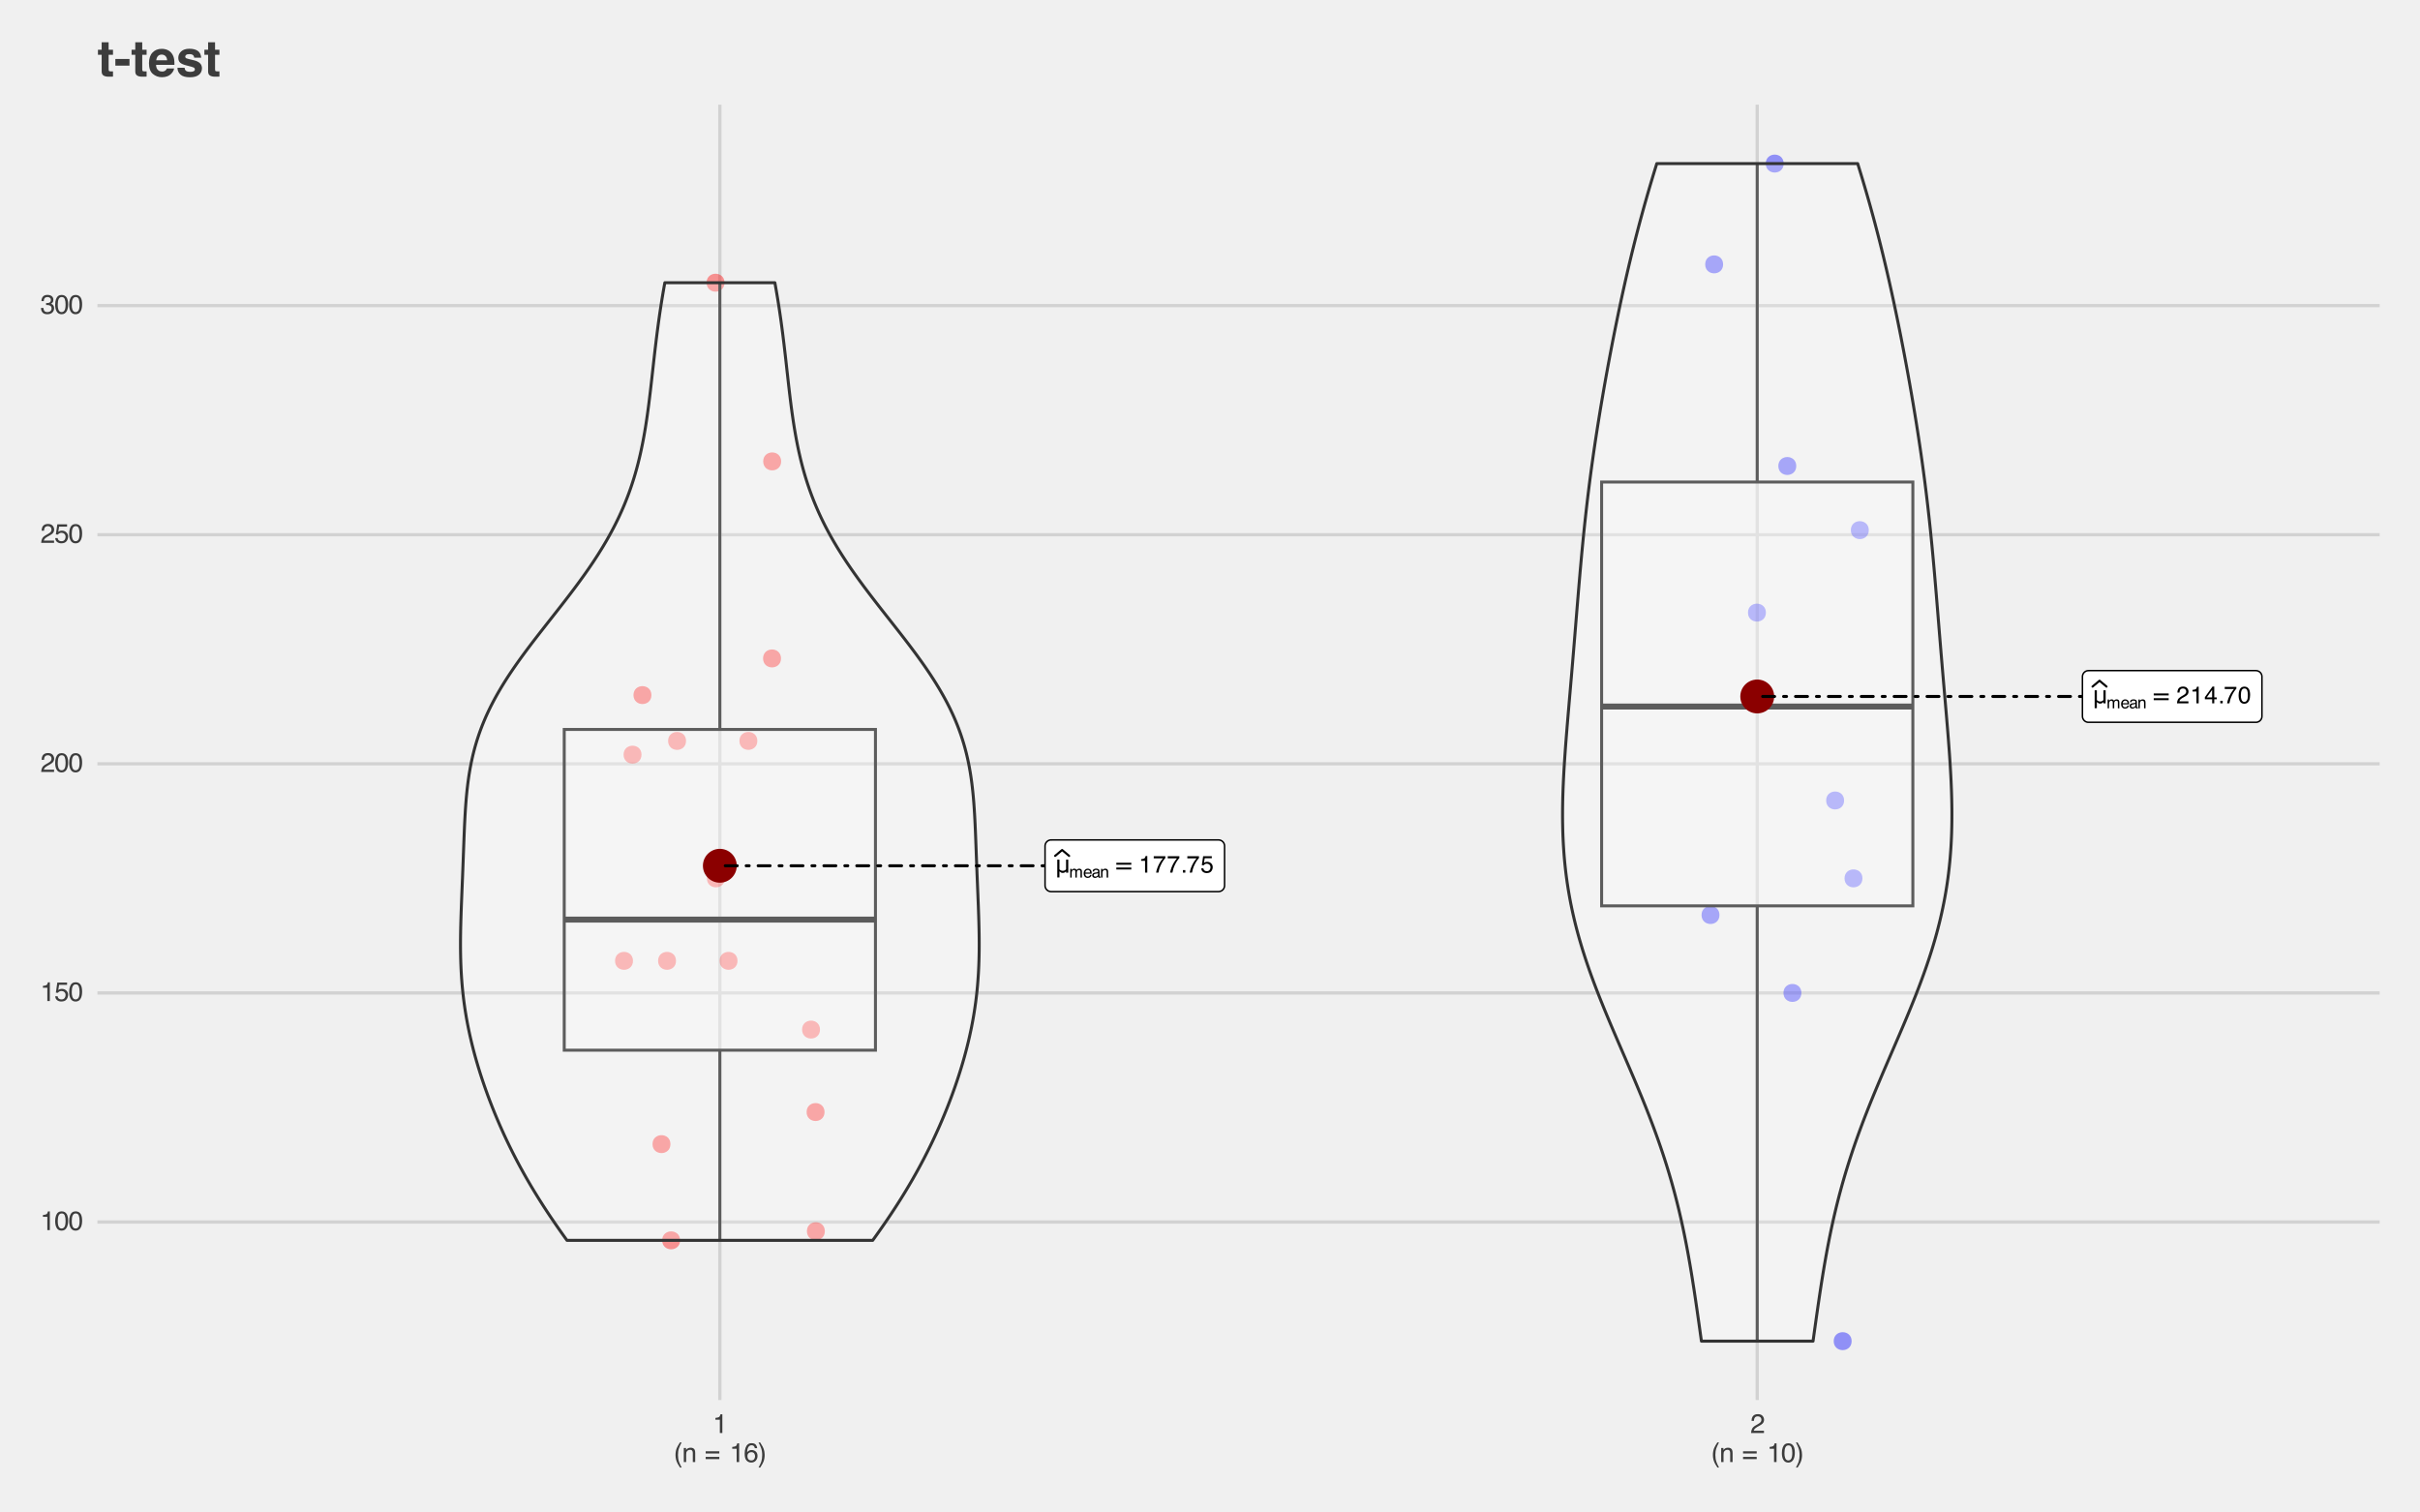 <?xml version="1.0" encoding="UTF-8"?>
<svg xmlns="http://www.w3.org/2000/svg" xmlns:xlink="http://www.w3.org/1999/xlink" width="864" height="540" viewBox="0 0 864 540">
<defs>
<g>
<g id="glyph-0-0">
<path d="M 1.062 0 L 1.062 -6.406 L 7.469 -6.406 L 7.469 0 Z M 1.594 -0.531 L 6.938 -0.531 L 6.938 -5.859 L 1.594 -5.859 Z M 1.594 -0.531 "/>
</g>
<g id="glyph-0-1">
<path d="M 4.688 0 L 3.906 0 L 3.906 -0.484 C 3.707 -0.273 3.516 -0.125 3.328 -0.031 C 3.141 0.051 2.938 0.094 2.719 0.094 C 2.508 0.094 2.32 0.055 2.156 -0.016 C 1.988 -0.098 1.785 -0.25 1.547 -0.469 L 1.547 1.719 L 0.766 1.719 L 0.766 -4.656 L 1.547 -4.656 L 1.547 -1.156 C 1.641 -1.051 1.797 -0.941 2.016 -0.828 C 2.234 -0.711 2.469 -0.656 2.719 -0.656 C 2.977 -0.656 3.203 -0.703 3.391 -0.797 C 3.578 -0.891 3.75 -1.02 3.906 -1.188 L 3.906 -4.656 L 4.688 -4.656 Z M 4.688 0 "/>
</g>
<g id="glyph-1-0">
<path d="M 0.188 0 L 0.188 -4.281 L 3.594 -4.281 L 3.594 0 Z M 3.047 -0.531 L 3.047 -3.75 L 0.734 -3.75 L 0.734 -0.531 Z M 3.047 -0.531 "/>
</g>
<g id="glyph-1-1">
<path d="M 0.391 -3.125 L 0.906 -3.125 L 0.906 -2.672 C 1.031 -2.828 1.141 -2.941 1.234 -3.016 C 1.41 -3.129 1.609 -3.188 1.828 -3.188 C 2.078 -3.188 2.281 -3.125 2.438 -3 C 2.52 -2.938 2.594 -2.836 2.656 -2.703 C 2.781 -2.867 2.922 -2.988 3.078 -3.062 C 3.234 -3.145 3.41 -3.188 3.609 -3.188 C 4.023 -3.188 4.312 -3.035 4.469 -2.734 C 4.539 -2.566 4.578 -2.348 4.578 -2.078 L 4.578 0 L 4.047 0 L 4.047 -2.172 C 4.047 -2.379 3.992 -2.52 3.891 -2.594 C 3.785 -2.676 3.656 -2.719 3.5 -2.719 C 3.289 -2.719 3.113 -2.645 2.969 -2.5 C 2.82 -2.363 2.75 -2.133 2.75 -1.812 L 2.75 0 L 2.219 0 L 2.219 -2.031 C 2.219 -2.25 2.191 -2.406 2.141 -2.5 C 2.055 -2.645 1.906 -2.719 1.688 -2.719 C 1.488 -2.719 1.305 -2.641 1.141 -2.484 C 0.984 -2.336 0.906 -2.062 0.906 -1.656 L 0.906 0 L 0.391 0 Z M 0.391 -3.125 "/>
</g>
<g id="glyph-1-2">
<path d="M 1.688 -3.188 C 1.906 -3.188 2.117 -3.133 2.328 -3.031 C 2.535 -2.926 2.691 -2.789 2.797 -2.625 C 2.91 -2.469 2.984 -2.285 3.016 -2.078 C 3.047 -1.93 3.062 -1.703 3.062 -1.391 L 0.766 -1.391 C 0.773 -1.078 0.848 -0.82 0.984 -0.625 C 1.129 -0.438 1.348 -0.344 1.641 -0.344 C 1.922 -0.344 2.141 -0.43 2.297 -0.609 C 2.391 -0.711 2.457 -0.836 2.5 -0.984 L 3.016 -0.984 C 3.004 -0.867 2.957 -0.738 2.875 -0.594 C 2.801 -0.457 2.719 -0.344 2.625 -0.25 C 2.469 -0.094 2.27 0.008 2.031 0.062 C 1.906 0.094 1.766 0.109 1.609 0.109 C 1.211 0.109 0.879 -0.031 0.609 -0.312 C 0.336 -0.594 0.203 -0.988 0.203 -1.5 C 0.203 -2 0.336 -2.406 0.609 -2.719 C 0.891 -3.031 1.25 -3.188 1.688 -3.188 Z M 2.516 -1.812 C 2.492 -2.039 2.445 -2.223 2.375 -2.359 C 2.227 -2.609 1.988 -2.734 1.656 -2.734 C 1.414 -2.734 1.211 -2.645 1.047 -2.469 C 0.879 -2.301 0.789 -2.082 0.781 -1.812 Z M 1.641 -3.203 Z M 1.641 -3.203 "/>
</g>
<g id="glyph-1-3">
<path d="M 0.781 -0.828 C 0.781 -0.68 0.836 -0.562 0.953 -0.469 C 1.066 -0.383 1.195 -0.344 1.344 -0.344 C 1.531 -0.344 1.707 -0.383 1.875 -0.469 C 2.164 -0.613 2.312 -0.848 2.312 -1.172 L 2.312 -1.594 C 2.25 -1.551 2.164 -1.516 2.062 -1.484 C 1.969 -1.461 1.875 -1.441 1.781 -1.422 L 1.453 -1.391 C 1.266 -1.359 1.125 -1.316 1.031 -1.266 C 0.863 -1.172 0.781 -1.023 0.781 -0.828 Z M 2.062 -1.891 C 2.176 -1.91 2.254 -1.961 2.297 -2.047 C 2.316 -2.086 2.328 -2.156 2.328 -2.25 C 2.328 -2.426 2.266 -2.551 2.141 -2.625 C 2.016 -2.707 1.832 -2.75 1.594 -2.75 C 1.32 -2.75 1.129 -2.676 1.016 -2.531 C 0.953 -2.445 0.91 -2.328 0.891 -2.172 L 0.406 -2.172 C 0.406 -2.555 0.523 -2.82 0.766 -2.969 C 1.016 -3.125 1.297 -3.203 1.609 -3.203 C 1.973 -3.203 2.27 -3.129 2.5 -2.984 C 2.727 -2.848 2.844 -2.629 2.844 -2.328 L 2.844 -0.531 C 2.844 -0.477 2.852 -0.438 2.875 -0.406 C 2.895 -0.375 2.941 -0.359 3.016 -0.359 C 3.035 -0.359 3.062 -0.359 3.094 -0.359 C 3.125 -0.359 3.156 -0.363 3.188 -0.375 L 3.188 0.016 C 3.102 0.035 3.039 0.047 3 0.047 C 2.957 0.055 2.898 0.062 2.828 0.062 C 2.648 0.062 2.52 0 2.438 -0.125 C 2.395 -0.195 2.363 -0.289 2.344 -0.406 C 2.238 -0.27 2.082 -0.148 1.875 -0.047 C 1.676 0.055 1.457 0.109 1.219 0.109 C 0.938 0.109 0.703 0.02 0.516 -0.156 C 0.328 -0.332 0.234 -0.551 0.234 -0.812 C 0.234 -1.102 0.32 -1.328 0.5 -1.484 C 0.688 -1.648 0.926 -1.75 1.219 -1.781 Z M 1.625 -3.203 Z M 1.625 -3.203 "/>
</g>
<g id="glyph-1-4">
<path d="M 0.391 -3.125 L 0.891 -3.125 L 0.891 -2.672 C 1.035 -2.859 1.188 -2.988 1.344 -3.062 C 1.508 -3.145 1.695 -3.188 1.906 -3.188 C 2.344 -3.188 2.641 -3.035 2.797 -2.734 C 2.879 -2.555 2.922 -2.312 2.922 -2 L 2.922 0 L 2.391 0 L 2.391 -1.969 C 2.391 -2.156 2.363 -2.305 2.312 -2.422 C 2.219 -2.617 2.047 -2.719 1.797 -2.719 C 1.68 -2.719 1.582 -2.707 1.5 -2.688 C 1.352 -2.633 1.227 -2.547 1.125 -2.422 C 1.031 -2.316 0.969 -2.207 0.938 -2.094 C 0.914 -1.988 0.906 -1.836 0.906 -1.641 L 0.906 0 L 0.391 0 Z M 1.625 -3.203 Z M 1.625 -3.203 "/>
</g>
<g id="glyph-2-0">
<path d="M 0.422 1.516 L 0.422 -6.016 L 4.688 -6.016 L 4.688 1.516 Z M 0.906 1.031 L 4.219 1.031 L 4.219 -5.531 L 0.906 -5.531 Z M 0.906 1.031 "/>
</g>
<g id="glyph-2-1">
<path d="M 0.906 -3.875 L 6.25 -3.875 L 6.25 -3.172 L 0.906 -3.172 Z M 0.906 -2.172 L 6.25 -2.172 L 6.25 -1.469 L 0.906 -1.469 Z M 0.906 -2.172 "/>
</g>
<g id="glyph-3-0">
<path d="M 0.281 0 L 0.281 -6.125 L 5.125 -6.125 L 5.125 0 Z M 4.359 -0.766 L 4.359 -5.359 L 1.047 -5.359 L 1.047 -0.766 Z M 4.359 -0.766 "/>
</g>
<g id="glyph-3-1">
<path d="M 0.812 -4.219 L 0.812 -4.797 C 1.352 -4.848 1.727 -4.938 1.938 -5.062 C 2.156 -5.188 2.316 -5.477 2.422 -5.938 L 3.016 -5.938 L 3.016 0 L 2.219 0 L 2.219 -4.219 Z M 0.812 -4.219 "/>
</g>
<g id="glyph-3-2">
<path d="M 4.469 -5.859 L 4.469 -5.219 C 4.27 -5.031 4.008 -4.703 3.688 -4.234 C 3.375 -3.773 3.098 -3.281 2.859 -2.75 C 2.609 -2.227 2.422 -1.754 2.297 -1.328 C 2.223 -1.055 2.117 -0.613 1.984 0 L 1.156 0 C 1.352 -1.133 1.77 -2.27 2.406 -3.406 C 2.789 -4.062 3.191 -4.629 3.609 -5.109 L 0.312 -5.109 L 0.312 -5.859 Z M 4.469 -5.859 "/>
</g>
<g id="glyph-3-3">
<path d="M 0.734 -0.906 L 1.594 -0.906 L 1.594 0 L 0.734 0 Z M 0.734 -0.906 "/>
</g>
<g id="glyph-3-4">
<path d="M 1.047 -1.516 C 1.098 -1.086 1.301 -0.797 1.656 -0.641 C 1.832 -0.555 2.035 -0.516 2.266 -0.516 C 2.711 -0.516 3.039 -0.656 3.25 -0.938 C 3.469 -1.219 3.578 -1.531 3.578 -1.875 C 3.578 -2.289 3.445 -2.613 3.188 -2.844 C 2.938 -3.07 2.633 -3.188 2.281 -3.188 C 2.02 -3.188 1.797 -3.133 1.609 -3.031 C 1.43 -2.926 1.273 -2.785 1.141 -2.609 L 0.484 -2.656 L 0.953 -5.859 L 4.047 -5.859 L 4.047 -5.141 L 1.516 -5.141 L 1.25 -3.484 C 1.395 -3.586 1.531 -3.664 1.656 -3.719 C 1.875 -3.812 2.129 -3.859 2.422 -3.859 C 2.961 -3.859 3.422 -3.68 3.797 -3.328 C 4.18 -2.973 4.375 -2.523 4.375 -1.984 C 4.375 -1.422 4.203 -0.922 3.859 -0.484 C 3.516 -0.055 2.957 0.156 2.188 0.156 C 1.707 0.156 1.281 0.02 0.906 -0.25 C 0.531 -0.531 0.32 -0.953 0.281 -1.516 Z M 1.047 -1.516 "/>
</g>
<g id="glyph-3-5">
<path d="M 0.266 0 C 0.297 -0.508 0.398 -0.953 0.578 -1.328 C 0.766 -1.711 1.129 -2.062 1.672 -2.375 L 2.469 -2.844 C 2.82 -3.051 3.07 -3.227 3.219 -3.375 C 3.445 -3.602 3.562 -3.867 3.562 -4.172 C 3.562 -4.516 3.457 -4.785 3.25 -4.984 C 3.039 -5.191 2.766 -5.297 2.422 -5.297 C 1.898 -5.297 1.539 -5.102 1.344 -4.719 C 1.238 -4.508 1.18 -4.219 1.172 -3.844 L 0.406 -3.844 C 0.414 -4.363 0.516 -4.789 0.703 -5.125 C 1.023 -5.695 1.598 -5.984 2.422 -5.984 C 3.098 -5.984 3.594 -5.797 3.906 -5.422 C 4.227 -5.055 4.391 -4.648 4.391 -4.203 C 4.391 -3.723 4.223 -3.312 3.891 -2.969 C 3.691 -2.77 3.344 -2.531 2.844 -2.25 L 2.266 -1.938 C 1.992 -1.789 1.781 -1.648 1.625 -1.516 C 1.352 -1.273 1.18 -1.004 1.109 -0.703 L 4.359 -0.703 L 4.359 0 Z M 0.266 0 "/>
</g>
<g id="glyph-3-6">
<path d="M 2.812 -2.109 L 2.812 -4.812 L 0.906 -2.109 Z M 2.828 0 L 2.828 -1.453 L 0.219 -1.453 L 0.219 -2.188 L 2.953 -5.984 L 3.578 -5.984 L 3.578 -2.109 L 4.469 -2.109 L 4.469 -1.453 L 3.578 -1.453 L 3.578 0 Z M 2.828 0 "/>
</g>
<g id="glyph-3-7">
<path d="M 2.312 -5.969 C 3.082 -5.969 3.641 -5.648 3.984 -5.016 C 4.242 -4.523 4.375 -3.848 4.375 -2.984 C 4.375 -2.18 4.254 -1.516 4.016 -0.984 C 3.672 -0.223 3.098 0.156 2.297 0.156 C 1.586 0.156 1.055 -0.148 0.703 -0.766 C 0.41 -1.285 0.266 -1.984 0.266 -2.859 C 0.266 -3.535 0.352 -4.117 0.531 -4.609 C 0.852 -5.516 1.445 -5.969 2.312 -5.969 Z M 2.297 -0.516 C 2.68 -0.516 2.988 -0.688 3.219 -1.031 C 3.457 -1.375 3.578 -2.02 3.578 -2.969 C 3.578 -3.645 3.492 -4.203 3.328 -4.641 C 3.16 -5.078 2.836 -5.297 2.359 -5.297 C 1.91 -5.297 1.582 -5.086 1.375 -4.672 C 1.176 -4.254 1.078 -3.641 1.078 -2.828 C 1.078 -2.223 1.145 -1.734 1.281 -1.359 C 1.477 -0.797 1.816 -0.516 2.297 -0.516 Z M 2.297 -0.516 "/>
</g>
<g id="glyph-4-0">
<path d="M 0.312 0 L 0.312 -6.875 L 5.766 -6.875 L 5.766 0 Z M 4.906 -0.859 L 4.906 -6.016 L 1.172 -6.016 L 1.172 -0.859 Z M 4.906 -0.859 "/>
</g>
<g id="glyph-4-1">
<path d="M 0.922 -4.75 L 0.922 -5.391 C 1.523 -5.453 1.945 -5.551 2.188 -5.688 C 2.426 -5.832 2.609 -6.164 2.734 -6.688 L 3.391 -6.688 L 3.391 0 L 2.5 0 L 2.5 -4.75 Z M 0.922 -4.75 "/>
</g>
<g id="glyph-4-2">
<path d="M 2.594 -6.703 C 3.457 -6.703 4.086 -6.348 4.484 -5.641 C 4.773 -5.086 4.922 -4.328 4.922 -3.359 C 4.922 -2.453 4.785 -1.695 4.516 -1.094 C 4.129 -0.238 3.488 0.188 2.594 0.188 C 1.781 0.188 1.18 -0.16 0.797 -0.859 C 0.461 -1.453 0.297 -2.238 0.297 -3.219 C 0.297 -3.977 0.395 -4.633 0.594 -5.188 C 0.957 -6.195 1.625 -6.703 2.594 -6.703 Z M 2.578 -0.578 C 3.016 -0.578 3.363 -0.77 3.625 -1.156 C 3.883 -1.551 4.016 -2.273 4.016 -3.328 C 4.016 -4.086 3.922 -4.711 3.734 -5.203 C 3.547 -5.703 3.18 -5.953 2.641 -5.953 C 2.148 -5.953 1.789 -5.719 1.562 -5.25 C 1.332 -4.781 1.219 -4.094 1.219 -3.188 C 1.219 -2.5 1.289 -1.945 1.438 -1.531 C 1.656 -0.895 2.035 -0.578 2.578 -0.578 Z M 2.578 -0.578 "/>
</g>
<g id="glyph-4-3">
<path d="M 1.188 -1.703 C 1.238 -1.223 1.461 -0.895 1.859 -0.719 C 2.055 -0.625 2.285 -0.578 2.547 -0.578 C 3.047 -0.578 3.414 -0.734 3.656 -1.047 C 3.895 -1.367 4.016 -1.723 4.016 -2.109 C 4.016 -2.578 3.867 -2.938 3.578 -3.188 C 3.297 -3.445 2.957 -3.578 2.562 -3.578 C 2.27 -3.578 2.02 -3.52 1.812 -3.406 C 1.602 -3.289 1.426 -3.133 1.281 -2.938 L 0.547 -2.984 L 1.062 -6.594 L 4.547 -6.594 L 4.547 -5.781 L 1.703 -5.781 L 1.406 -3.922 C 1.562 -4.035 1.711 -4.125 1.859 -4.188 C 2.109 -4.289 2.395 -4.344 2.719 -4.344 C 3.332 -4.344 3.852 -4.141 4.281 -3.734 C 4.707 -3.336 4.922 -2.836 4.922 -2.234 C 4.922 -1.598 4.723 -1.035 4.328 -0.547 C 3.941 -0.066 3.32 0.172 2.469 0.172 C 1.914 0.172 1.43 0.02 1.016 -0.281 C 0.598 -0.594 0.363 -1.066 0.312 -1.703 Z M 1.188 -1.703 "/>
</g>
<g id="glyph-4-4">
<path d="M 0.297 0 C 0.328 -0.57 0.445 -1.07 0.656 -1.5 C 0.863 -1.938 1.27 -2.328 1.875 -2.672 L 2.766 -3.188 C 3.172 -3.426 3.457 -3.629 3.625 -3.797 C 3.875 -4.055 4 -4.352 4 -4.688 C 4 -5.07 3.879 -5.379 3.641 -5.609 C 3.41 -5.836 3.102 -5.953 2.719 -5.953 C 2.133 -5.953 1.734 -5.734 1.516 -5.297 C 1.398 -5.066 1.336 -4.742 1.328 -4.328 L 0.469 -4.328 C 0.477 -4.91 0.582 -5.383 0.781 -5.75 C 1.145 -6.406 1.789 -6.734 2.719 -6.734 C 3.488 -6.734 4.051 -6.523 4.406 -6.109 C 4.758 -5.691 4.938 -5.227 4.938 -4.719 C 4.938 -4.188 4.75 -3.727 4.375 -3.344 C 4.156 -3.125 3.758 -2.852 3.188 -2.531 L 2.547 -2.188 C 2.242 -2.02 2.004 -1.859 1.828 -1.703 C 1.516 -1.43 1.316 -1.129 1.234 -0.797 L 4.906 -0.797 L 4.906 0 Z M 0.297 0 "/>
</g>
<g id="glyph-4-5">
<path d="M 2.484 0.188 C 1.691 0.188 1.117 -0.031 0.766 -0.469 C 0.41 -0.906 0.234 -1.438 0.234 -2.062 L 1.109 -2.062 C 1.148 -1.625 1.234 -1.305 1.359 -1.109 C 1.578 -0.754 1.969 -0.578 2.531 -0.578 C 2.977 -0.578 3.336 -0.695 3.609 -0.938 C 3.879 -1.176 4.016 -1.484 4.016 -1.859 C 4.016 -2.316 3.867 -2.641 3.578 -2.828 C 3.297 -3.016 2.906 -3.109 2.406 -3.109 C 2.352 -3.109 2.297 -3.102 2.234 -3.094 C 2.18 -3.094 2.125 -3.094 2.062 -3.094 L 2.062 -3.844 C 2.145 -3.832 2.219 -3.82 2.281 -3.812 C 2.344 -3.812 2.406 -3.812 2.469 -3.812 C 2.789 -3.812 3.051 -3.863 3.25 -3.969 C 3.602 -4.145 3.781 -4.457 3.781 -4.906 C 3.781 -5.238 3.66 -5.492 3.422 -5.672 C 3.191 -5.859 2.914 -5.953 2.594 -5.953 C 2.031 -5.953 1.645 -5.766 1.438 -5.391 C 1.312 -5.18 1.242 -4.883 1.234 -4.5 L 0.391 -4.5 C 0.391 -5 0.492 -5.426 0.703 -5.781 C 1.047 -6.406 1.648 -6.719 2.516 -6.719 C 3.191 -6.719 3.719 -6.562 4.094 -6.25 C 4.469 -5.945 4.656 -5.508 4.656 -4.938 C 4.656 -4.52 4.547 -4.188 4.328 -3.938 C 4.191 -3.781 4.016 -3.656 3.797 -3.562 C 4.148 -3.469 4.426 -3.281 4.625 -3 C 4.82 -2.719 4.922 -2.379 4.922 -1.984 C 4.922 -1.348 4.707 -0.828 4.281 -0.422 C 3.863 -0.016 3.266 0.188 2.484 0.188 Z M 2.484 0.188 "/>
</g>
<g id="glyph-4-6">
<path d="M 2.844 -7 C 2.352 -6.039 2.035 -5.336 1.891 -4.891 C 1.66 -4.203 1.547 -3.41 1.547 -2.516 C 1.547 -1.609 1.676 -0.781 1.938 -0.031 C 2.094 0.426 2.398 1.086 2.859 1.953 L 2.281 1.953 C 1.832 1.242 1.551 0.789 1.438 0.594 C 1.332 0.395 1.211 0.129 1.078 -0.203 C 0.898 -0.672 0.781 -1.164 0.719 -1.688 C 0.688 -1.957 0.672 -2.219 0.672 -2.469 C 0.672 -3.383 0.812 -4.207 1.094 -4.938 C 1.281 -5.395 1.664 -6.082 2.25 -7 Z M 2.844 -7 "/>
</g>
<g id="glyph-4-7">
<path d="M 0.625 -5.016 L 1.422 -5.016 L 1.422 -4.312 C 1.66 -4.602 1.91 -4.812 2.172 -4.938 C 2.441 -5.062 2.738 -5.125 3.062 -5.125 C 3.77 -5.125 4.25 -4.879 4.5 -4.391 C 4.633 -4.117 4.703 -3.727 4.703 -3.219 L 4.703 0 L 3.844 0 L 3.844 -3.156 C 3.844 -3.469 3.801 -3.719 3.719 -3.906 C 3.562 -4.219 3.289 -4.375 2.906 -4.375 C 2.695 -4.375 2.531 -4.352 2.406 -4.312 C 2.176 -4.238 1.973 -4.098 1.797 -3.891 C 1.66 -3.734 1.57 -3.566 1.531 -3.391 C 1.488 -3.211 1.469 -2.957 1.469 -2.625 L 1.469 0 L 0.625 0 Z M 2.594 -5.141 Z M 2.594 -5.141 "/>
</g>
<g id="glyph-4-8">
</g>
<g id="glyph-4-9">
<path d="M 5.312 -3.844 L 5.312 -3.062 L 0.438 -3.062 L 0.438 -3.844 Z M 5.312 -1.844 L 5.312 -1.047 L 0.438 -1.047 L 0.438 -1.844 Z M 5.312 -1.844 "/>
</g>
<g id="glyph-4-10">
<path d="M 2.812 -6.734 C 3.562 -6.734 4.082 -6.535 4.375 -6.141 C 4.664 -5.754 4.812 -5.359 4.812 -4.953 L 3.984 -4.953 C 3.93 -5.211 3.852 -5.422 3.75 -5.578 C 3.539 -5.859 3.227 -6 2.812 -6 C 2.344 -6 1.969 -5.781 1.688 -5.344 C 1.414 -4.906 1.266 -4.281 1.234 -3.469 C 1.422 -3.75 1.664 -3.961 1.969 -4.109 C 2.227 -4.234 2.523 -4.297 2.859 -4.297 C 3.422 -4.297 3.91 -4.113 4.328 -3.75 C 4.742 -3.395 4.953 -2.863 4.953 -2.156 C 4.953 -1.539 4.754 -1 4.359 -0.531 C 3.961 -0.062 3.398 0.172 2.672 0.172 C 2.047 0.172 1.504 -0.062 1.047 -0.531 C 0.586 -1.008 0.359 -1.816 0.359 -2.953 C 0.359 -3.785 0.461 -4.488 0.672 -5.062 C 1.055 -6.176 1.77 -6.734 2.812 -6.734 Z M 2.75 -0.578 C 3.188 -0.578 3.516 -0.723 3.734 -1.016 C 3.961 -1.316 4.078 -1.672 4.078 -2.078 C 4.078 -2.422 3.977 -2.75 3.781 -3.062 C 3.582 -3.375 3.223 -3.531 2.703 -3.531 C 2.336 -3.531 2.02 -3.41 1.75 -3.172 C 1.477 -2.93 1.344 -2.566 1.344 -2.078 C 1.344 -1.648 1.461 -1.289 1.703 -1 C 1.953 -0.719 2.301 -0.578 2.75 -0.578 Z M 2.75 -0.578 "/>
</g>
<g id="glyph-4-11">
<path d="M 0.328 1.953 C 0.828 0.984 1.148 0.281 1.297 -0.156 C 1.516 -0.832 1.625 -1.617 1.625 -2.516 C 1.625 -3.422 1.492 -4.25 1.234 -5 C 1.078 -5.457 0.77 -6.125 0.312 -7 L 0.891 -7 C 1.367 -6.227 1.656 -5.75 1.75 -5.562 C 1.852 -5.383 1.969 -5.141 2.094 -4.828 C 2.238 -4.441 2.344 -4.055 2.406 -3.672 C 2.469 -3.285 2.5 -2.922 2.5 -2.578 C 2.5 -1.648 2.352 -0.82 2.062 -0.094 C 1.883 0.363 1.504 1.047 0.922 1.953 Z M 0.328 1.953 "/>
</g>
<g id="glyph-5-0">
<path d="M 1.359 -12.953 L 11.781 -12.953 L 11.781 0 L 1.359 0 Z M 10.172 -1.625 L 10.172 -11.344 L 2.969 -11.344 L 2.969 -1.625 Z M 10.172 -1.625 "/>
</g>
<g id="glyph-5-1">
<path d="M 5.562 -1.781 L 5.562 0.094 L 4.375 0.125 C 3.188 0.164 2.375 -0.035 1.938 -0.484 C 1.656 -0.773 1.516 -1.219 1.516 -1.812 L 1.516 -7.703 L 0.188 -7.703 L 0.188 -9.5 L 1.516 -9.5 L 1.516 -12.172 L 4 -12.172 L 4 -9.5 L 5.562 -9.5 L 5.562 -7.703 L 4 -7.703 L 4 -2.641 C 4 -2.254 4.047 -2.008 4.141 -1.906 C 4.242 -1.812 4.551 -1.766 5.062 -1.766 C 5.133 -1.766 5.211 -1.766 5.297 -1.766 C 5.391 -1.773 5.477 -1.781 5.562 -1.781 Z M 5.562 -1.781 "/>
</g>
<g id="glyph-5-2">
<path d="M 0.406 -6.203 L 5.453 -6.203 L 5.453 -3.828 L 0.406 -3.828 Z M 0.406 -6.203 "/>
</g>
<g id="glyph-5-3">
<path d="M 9.375 -2.812 C 9.301 -2.238 9.004 -1.66 8.484 -1.078 C 7.66 -0.148 6.508 0.312 5.031 0.312 C 3.812 0.312 2.734 -0.078 1.797 -0.859 C 0.867 -1.648 0.406 -2.926 0.406 -4.688 C 0.406 -6.352 0.828 -7.625 1.672 -8.5 C 2.516 -9.383 3.609 -9.828 4.953 -9.828 C 5.742 -9.828 6.457 -9.676 7.094 -9.375 C 7.738 -9.082 8.27 -8.613 8.688 -7.969 C 9.062 -7.406 9.301 -6.75 9.406 -6 C 9.477 -5.551 9.508 -4.914 9.5 -4.094 L 2.938 -4.094 C 2.969 -3.133 3.27 -2.461 3.844 -2.078 C 4.188 -1.836 4.602 -1.719 5.094 -1.719 C 5.602 -1.719 6.02 -1.863 6.344 -2.156 C 6.52 -2.312 6.676 -2.531 6.812 -2.812 Z M 6.891 -5.75 C 6.848 -6.406 6.645 -6.906 6.281 -7.25 C 5.926 -7.594 5.484 -7.766 4.953 -7.766 C 4.367 -7.766 3.914 -7.582 3.594 -7.219 C 3.281 -6.863 3.082 -6.375 3 -5.75 Z M 6.891 -5.75 "/>
</g>
<g id="glyph-5-4">
<path d="M 7.766 -9.141 C 8.516 -8.66 8.945 -7.832 9.062 -6.656 L 6.562 -6.656 C 6.52 -6.977 6.426 -7.234 6.281 -7.422 C 6.008 -7.766 5.539 -7.938 4.875 -7.938 C 4.332 -7.938 3.941 -7.848 3.703 -7.672 C 3.473 -7.504 3.359 -7.305 3.359 -7.078 C 3.359 -6.797 3.484 -6.586 3.734 -6.453 C 3.984 -6.328 4.852 -6.098 6.344 -5.766 C 7.344 -5.535 8.094 -5.18 8.594 -4.703 C 9.082 -4.223 9.328 -3.625 9.328 -2.906 C 9.328 -1.957 8.973 -1.18 8.266 -0.578 C 7.555 0.023 6.469 0.328 5 0.328 C 3.488 0.328 2.375 0.008 1.656 -0.625 C 0.938 -1.258 0.578 -2.07 0.578 -3.062 L 3.125 -3.062 C 3.176 -2.613 3.289 -2.297 3.469 -2.109 C 3.77 -1.773 4.344 -1.609 5.188 -1.609 C 5.676 -1.609 6.066 -1.68 6.359 -1.828 C 6.648 -1.973 6.797 -2.191 6.797 -2.484 C 6.797 -2.766 6.676 -2.977 6.438 -3.125 C 6.207 -3.27 5.336 -3.523 3.828 -3.891 C 2.742 -4.16 1.977 -4.492 1.531 -4.891 C 1.094 -5.297 0.875 -5.875 0.875 -6.625 C 0.875 -7.508 1.219 -8.27 1.906 -8.906 C 2.602 -9.539 3.582 -9.859 4.844 -9.859 C 6.039 -9.859 7.016 -9.617 7.766 -9.141 Z M 7.766 -9.141 "/>
</g>
</g>
<clipPath id="clip-0">
<path clip-rule="nonzero" d="M 34.781 37.379 L 849.602 37.379 L 849.602 499.852 L 34.781 499.852 Z M 34.781 37.379 "/>
</clipPath>
<clipPath id="clip-1">
<path clip-rule="nonzero" d="M 34.781 435 L 849.602 435 L 849.602 437 L 34.781 437 Z M 34.781 435 "/>
</clipPath>
<clipPath id="clip-2">
<path clip-rule="nonzero" d="M 34.781 353 L 849.602 353 L 849.602 356 L 34.781 356 Z M 34.781 353 "/>
</clipPath>
<clipPath id="clip-3">
<path clip-rule="nonzero" d="M 34.781 272 L 849.602 272 L 849.602 274 L 34.781 274 Z M 34.781 272 "/>
</clipPath>
<clipPath id="clip-4">
<path clip-rule="nonzero" d="M 34.781 190 L 849.602 190 L 849.602 192 L 34.781 192 Z M 34.781 190 "/>
</clipPath>
<clipPath id="clip-5">
<path clip-rule="nonzero" d="M 34.781 108 L 849.602 108 L 849.602 110 L 34.781 110 Z M 34.781 108 "/>
</clipPath>
<clipPath id="clip-6">
<path clip-rule="nonzero" d="M 256 37.379 L 258 37.379 L 258 499.852 L 256 499.852 Z M 256 37.379 "/>
</clipPath>
<clipPath id="clip-7">
<path clip-rule="nonzero" d="M 626 37.379 L 628 37.379 L 628 499.852 L 626 499.852 Z M 626 37.379 "/>
</clipPath>
</defs>
<rect x="-86.4" y="-54" width="1036.8" height="648" fill="rgb(100%, 100%, 100%)" fill-opacity="1"/>
<rect x="-86.4" y="-54" width="1036.8" height="648" fill="rgb(94.118%, 94.118%, 94.118%)" fill-opacity="1"/>
<g clip-path="url(#clip-0)">
<path fill-rule="nonzero" fill="rgb(94.118%, 94.118%, 94.118%)" fill-opacity="1" d="M 34.781 499.852 L 849.602 499.852 L 849.602 37.379 L 34.781 37.379 Z M 34.781 499.852 "/>
</g>
<g clip-path="url(#clip-1)">
<path fill="none" stroke-width="1.164" stroke-linecap="butt" stroke-linejoin="round" stroke="rgb(82.353%, 82.353%, 82.353%)" stroke-opacity="1" stroke-miterlimit="10" d="M 34.781 436.297 L 849.602 436.297 "/>
</g>
<g clip-path="url(#clip-2)">
<path fill="none" stroke-width="1.164" stroke-linecap="butt" stroke-linejoin="round" stroke="rgb(82.353%, 82.353%, 82.353%)" stroke-opacity="1" stroke-miterlimit="10" d="M 34.781 354.5 L 849.602 354.5 "/>
</g>
<g clip-path="url(#clip-3)">
<path fill="none" stroke-width="1.164" stroke-linecap="butt" stroke-linejoin="round" stroke="rgb(82.353%, 82.353%, 82.353%)" stroke-opacity="1" stroke-miterlimit="10" d="M 34.781 272.703 L 849.602 272.703 "/>
</g>
<g clip-path="url(#clip-4)">
<path fill="none" stroke-width="1.164" stroke-linecap="butt" stroke-linejoin="round" stroke="rgb(82.353%, 82.353%, 82.353%)" stroke-opacity="1" stroke-miterlimit="10" d="M 34.781 190.91 L 849.602 190.91 "/>
</g>
<g clip-path="url(#clip-5)">
<path fill="none" stroke-width="1.164" stroke-linecap="butt" stroke-linejoin="round" stroke="rgb(82.353%, 82.353%, 82.353%)" stroke-opacity="1" stroke-miterlimit="10" d="M 34.781 109.113 L 849.602 109.113 "/>
</g>
<g clip-path="url(#clip-6)">
<path fill="none" stroke-width="1.164" stroke-linecap="butt" stroke-linejoin="round" stroke="rgb(82.353%, 82.353%, 82.353%)" stroke-opacity="1" stroke-miterlimit="10" d="M 257.004 499.852 L 257.004 37.379 "/>
</g>
<g clip-path="url(#clip-7)">
<path fill="none" stroke-width="1.164" stroke-linecap="butt" stroke-linejoin="round" stroke="rgb(82.353%, 82.353%, 82.353%)" stroke-opacity="1" stroke-miterlimit="10" d="M 627.375 499.852 L 627.375 37.379 "/>
</g>
<path fill-rule="nonzero" fill="rgb(100%, 0%, 0%)" fill-opacity="0.4" stroke-width="0.007" stroke-linecap="round" stroke-linejoin="round" stroke="rgb(100%, 0%, 0%)" stroke-opacity="0.4" stroke-miterlimit="10" d="M 244.934 264.523 C 244.934 268.793 238.531 268.793 238.531 264.523 C 238.531 260.258 244.934 260.258 244.934 264.523 "/>
<path fill-rule="nonzero" fill="rgb(100%, 0%, 0%)" fill-opacity="0.4" stroke-width="0.007" stroke-linecap="round" stroke-linejoin="round" stroke="rgb(100%, 0%, 0%)" stroke-opacity="0.4" stroke-miterlimit="10" d="M 232.57 248.164 C 232.57 252.434 226.168 252.434 226.168 248.164 C 226.168 243.898 232.57 243.898 232.57 248.164 "/>
<path fill-rule="nonzero" fill="rgb(100%, 0%, 0%)" fill-opacity="0.4" stroke-width="0.007" stroke-linecap="round" stroke-linejoin="round" stroke="rgb(100%, 0%, 0%)" stroke-opacity="0.4" stroke-miterlimit="10" d="M 229.035 269.434 C 229.035 273.699 222.633 273.699 222.633 269.434 C 222.633 265.164 229.035 265.164 229.035 269.434 "/>
<path fill-rule="nonzero" fill="rgb(100%, 0%, 0%)" fill-opacity="0.4" stroke-width="0.007" stroke-linecap="round" stroke-linejoin="round" stroke="rgb(100%, 0%, 0%)" stroke-opacity="0.4" stroke-miterlimit="10" d="M 225.992 343.051 C 225.992 347.316 219.59 347.316 219.59 343.051 C 219.59 338.781 225.992 338.781 225.992 343.051 "/>
<path fill-rule="nonzero" fill="rgb(100%, 0%, 0%)" fill-opacity="0.4" stroke-width="0.007" stroke-linecap="round" stroke-linejoin="round" stroke="rgb(100%, 0%, 0%)" stroke-opacity="0.4" stroke-miterlimit="10" d="M 278.836 235.078 C 278.836 239.348 272.434 239.348 272.434 235.078 C 272.434 230.812 278.836 230.812 278.836 235.078 "/>
<path fill-rule="nonzero" fill="rgb(100%, 0%, 0%)" fill-opacity="0.4" stroke-width="0.007" stroke-linecap="round" stroke-linejoin="round" stroke="rgb(100%, 0%, 0%)" stroke-opacity="0.4" stroke-miterlimit="10" d="M 241.355 343.051 C 241.355 347.316 234.953 347.316 234.953 343.051 C 234.953 338.781 241.355 338.781 241.355 343.051 "/>
<path fill-rule="nonzero" fill="rgb(100%, 0%, 0%)" fill-opacity="0.4" stroke-width="0.007" stroke-linecap="round" stroke-linejoin="round" stroke="rgb(100%, 0%, 0%)" stroke-opacity="0.4" stroke-miterlimit="10" d="M 258.672 100.934 C 258.672 105.199 252.27 105.199 252.27 100.934 C 252.27 96.664 258.672 96.664 258.672 100.934 "/>
<path fill-rule="nonzero" fill="rgb(100%, 0%, 0%)" fill-opacity="0.4" stroke-width="0.007" stroke-linecap="round" stroke-linejoin="round" stroke="rgb(100%, 0%, 0%)" stroke-opacity="0.4" stroke-miterlimit="10" d="M 294.488 439.57 C 294.488 443.836 288.086 443.836 288.086 439.57 C 288.086 435.301 294.488 435.301 294.488 439.57 "/>
<path fill-rule="nonzero" fill="rgb(100%, 0%, 0%)" fill-opacity="0.4" stroke-width="0.007" stroke-linecap="round" stroke-linejoin="round" stroke="rgb(100%, 0%, 0%)" stroke-opacity="0.4" stroke-miterlimit="10" d="M 294.379 397.035 C 294.379 401.301 287.977 401.301 287.977 397.035 C 287.977 392.766 294.379 392.766 294.379 397.035 "/>
<path fill-rule="nonzero" fill="rgb(100%, 0%, 0%)" fill-opacity="0.4" stroke-width="0.007" stroke-linecap="round" stroke-linejoin="round" stroke="rgb(100%, 0%, 0%)" stroke-opacity="0.4" stroke-miterlimit="10" d="M 258.789 313.602 C 258.789 317.871 252.387 317.871 252.387 313.602 C 252.387 309.336 258.789 309.336 258.789 313.602 "/>
<path fill-rule="nonzero" fill="rgb(100%, 0%, 0%)" fill-opacity="0.4" stroke-width="0.007" stroke-linecap="round" stroke-linejoin="round" stroke="rgb(100%, 0%, 0%)" stroke-opacity="0.4" stroke-miterlimit="10" d="M 270.391 264.523 C 270.391 268.793 263.992 268.793 263.992 264.523 C 263.992 260.258 270.391 260.258 270.391 264.523 "/>
<path fill-rule="nonzero" fill="rgb(100%, 0%, 0%)" fill-opacity="0.4" stroke-width="0.007" stroke-linecap="round" stroke-linejoin="round" stroke="rgb(100%, 0%, 0%)" stroke-opacity="0.4" stroke-miterlimit="10" d="M 242.812 442.84 C 242.812 447.109 236.41 447.109 236.41 442.84 C 236.41 438.574 242.812 438.574 242.812 442.84 "/>
<path fill-rule="nonzero" fill="rgb(100%, 0%, 0%)" fill-opacity="0.4" stroke-width="0.007" stroke-linecap="round" stroke-linejoin="round" stroke="rgb(100%, 0%, 0%)" stroke-opacity="0.4" stroke-miterlimit="10" d="M 278.887 164.734 C 278.887 169 272.484 169 272.484 164.734 C 272.484 160.465 278.887 160.465 278.887 164.734 "/>
<path fill-rule="nonzero" fill="rgb(100%, 0%, 0%)" fill-opacity="0.4" stroke-width="0.007" stroke-linecap="round" stroke-linejoin="round" stroke="rgb(100%, 0%, 0%)" stroke-opacity="0.4" stroke-miterlimit="10" d="M 292.762 367.59 C 292.762 371.855 286.359 371.855 286.359 367.59 C 286.359 363.32 292.762 363.32 292.762 367.59 "/>
<path fill-rule="nonzero" fill="rgb(100%, 0%, 0%)" fill-opacity="0.4" stroke-width="0.007" stroke-linecap="round" stroke-linejoin="round" stroke="rgb(100%, 0%, 0%)" stroke-opacity="0.4" stroke-miterlimit="10" d="M 263.309 343.051 C 263.309 347.316 256.906 347.316 256.906 343.051 C 256.906 338.781 263.309 338.781 263.309 343.051 "/>
<path fill-rule="nonzero" fill="rgb(100%, 0%, 0%)" fill-opacity="0.4" stroke-width="0.007" stroke-linecap="round" stroke-linejoin="round" stroke="rgb(100%, 0%, 0%)" stroke-opacity="0.4" stroke-miterlimit="10" d="M 239.367 408.484 C 239.367 412.754 232.965 412.754 232.965 408.484 C 232.965 404.219 239.367 404.219 239.367 408.484 "/>
<path fill-rule="nonzero" fill="rgb(0%, 0%, 100%)" fill-opacity="0.4" stroke-width="0.007" stroke-linecap="round" stroke-linejoin="round" stroke="rgb(0%, 0%, 100%)" stroke-opacity="0.4" stroke-miterlimit="10" d="M 636.82 58.398 C 636.82 62.668 630.418 62.668 630.418 58.398 C 630.418 54.133 636.82 54.133 636.82 58.398 "/>
<path fill-rule="nonzero" fill="rgb(0%, 0%, 100%)" fill-opacity="0.4" stroke-width="0.007" stroke-linecap="round" stroke-linejoin="round" stroke="rgb(0%, 0%, 100%)" stroke-opacity="0.4" stroke-miterlimit="10" d="M 613.891 326.691 C 613.891 330.957 607.492 330.957 607.492 326.691 C 607.492 322.422 613.891 322.422 613.891 326.691 "/>
<path fill-rule="nonzero" fill="rgb(0%, 0%, 100%)" fill-opacity="0.4" stroke-width="0.007" stroke-linecap="round" stroke-linejoin="round" stroke="rgb(0%, 0%, 100%)" stroke-opacity="0.4" stroke-miterlimit="10" d="M 664.941 313.602 C 664.941 317.871 658.539 317.871 658.539 313.602 C 658.539 309.336 664.941 309.336 664.941 313.602 "/>
<path fill-rule="nonzero" fill="rgb(0%, 0%, 100%)" fill-opacity="0.4" stroke-width="0.007" stroke-linecap="round" stroke-linejoin="round" stroke="rgb(0%, 0%, 100%)" stroke-opacity="0.4" stroke-miterlimit="10" d="M 661.082 478.832 C 661.082 483.098 654.68 483.098 654.68 478.832 C 654.68 474.562 661.082 474.562 661.082 478.832 "/>
<path fill-rule="nonzero" fill="rgb(0%, 0%, 100%)" fill-opacity="0.4" stroke-width="0.007" stroke-linecap="round" stroke-linejoin="round" stroke="rgb(0%, 0%, 100%)" stroke-opacity="0.4" stroke-miterlimit="10" d="M 641.309 166.371 C 641.309 170.637 634.91 170.637 634.91 166.371 C 634.91 162.102 641.309 162.102 641.309 166.371 "/>
<path fill-rule="nonzero" fill="rgb(0%, 0%, 100%)" fill-opacity="0.4" stroke-width="0.007" stroke-linecap="round" stroke-linejoin="round" stroke="rgb(0%, 0%, 100%)" stroke-opacity="0.4" stroke-miterlimit="10" d="M 667.203 189.273 C 667.203 193.539 660.801 193.539 660.801 189.273 C 660.801 185.004 667.203 185.004 667.203 189.273 "/>
<path fill-rule="nonzero" fill="rgb(0%, 0%, 100%)" fill-opacity="0.4" stroke-width="0.007" stroke-linecap="round" stroke-linejoin="round" stroke="rgb(0%, 0%, 100%)" stroke-opacity="0.4" stroke-miterlimit="10" d="M 658.387 285.793 C 658.387 290.059 651.984 290.059 651.984 285.793 C 651.984 281.523 658.387 281.523 658.387 285.793 "/>
<path fill-rule="nonzero" fill="rgb(0%, 0%, 100%)" fill-opacity="0.4" stroke-width="0.007" stroke-linecap="round" stroke-linejoin="round" stroke="rgb(0%, 0%, 100%)" stroke-opacity="0.4" stroke-miterlimit="10" d="M 630.473 218.719 C 630.473 222.988 624.07 222.988 624.07 218.719 C 624.07 214.453 630.473 214.453 630.473 218.719 "/>
<path fill-rule="nonzero" fill="rgb(0%, 0%, 100%)" fill-opacity="0.4" stroke-width="0.007" stroke-linecap="round" stroke-linejoin="round" stroke="rgb(0%, 0%, 100%)" stroke-opacity="0.4" stroke-miterlimit="10" d="M 615.195 94.391 C 615.195 98.656 608.797 98.656 608.797 94.391 C 608.797 90.121 615.195 90.121 615.195 94.391 "/>
<path fill-rule="nonzero" fill="rgb(0%, 0%, 100%)" fill-opacity="0.4" stroke-width="0.007" stroke-linecap="round" stroke-linejoin="round" stroke="rgb(0%, 0%, 100%)" stroke-opacity="0.4" stroke-miterlimit="10" d="M 643.145 354.5 C 643.145 358.77 636.742 358.77 636.742 354.5 C 636.742 350.234 643.145 350.234 643.145 354.5 "/>
<path fill="none" stroke-width="1.067" stroke-linecap="butt" stroke-linejoin="round" stroke="rgb(20%, 20%, 20%)" stroke-opacity="1" stroke-miterlimit="10" d="M 257.004 260.434 L 257.004 100.934 "/>
<path fill="none" stroke-width="1.067" stroke-linecap="butt" stroke-linejoin="round" stroke="rgb(20%, 20%, 20%)" stroke-opacity="1" stroke-miterlimit="10" d="M 257.004 374.949 L 257.004 442.84 "/>
<path fill-rule="nonzero" fill="rgb(100%, 100%, 100%)" fill-opacity="0.2" stroke-width="1.067" stroke-linecap="butt" stroke-linejoin="miter" stroke="rgb(20%, 20%, 20%)" stroke-opacity="1" stroke-miterlimit="10" d="M 201.449 260.434 L 201.449 374.949 L 312.559 374.949 L 312.559 260.434 Z M 201.449 260.434 "/>
<path fill="none" stroke-width="2.134" stroke-linecap="butt" stroke-linejoin="miter" stroke="rgb(20%, 20%, 20%)" stroke-opacity="1" stroke-miterlimit="10" d="M 201.449 328.324 L 312.559 328.324 "/>
<path fill="none" stroke-width="1.067" stroke-linecap="butt" stroke-linejoin="round" stroke="rgb(20%, 20%, 20%)" stroke-opacity="1" stroke-miterlimit="10" d="M 627.375 172.094 L 627.375 58.398 "/>
<path fill="none" stroke-width="1.067" stroke-linecap="butt" stroke-linejoin="round" stroke="rgb(20%, 20%, 20%)" stroke-opacity="1" stroke-miterlimit="10" d="M 627.375 323.418 L 627.375 478.832 "/>
<path fill-rule="nonzero" fill="rgb(100%, 100%, 100%)" fill-opacity="0.2" stroke-width="1.067" stroke-linecap="butt" stroke-linejoin="miter" stroke="rgb(20%, 20%, 20%)" stroke-opacity="1" stroke-miterlimit="10" d="M 571.82 172.094 L 571.82 323.418 L 682.934 323.418 L 682.934 172.094 Z M 571.82 172.094 "/>
<path fill="none" stroke-width="2.134" stroke-linecap="butt" stroke-linejoin="miter" stroke="rgb(20%, 20%, 20%)" stroke-opacity="1" stroke-miterlimit="10" d="M 571.82 252.254 L 682.934 252.254 "/>
<path fill-rule="nonzero" fill="rgb(100%, 100%, 100%)" fill-opacity="0.2" stroke-width="1.067" stroke-linecap="butt" stroke-linejoin="round" stroke="rgb(20%, 20%, 20%)" stroke-opacity="1" stroke-miterlimit="10" d="M 202.426 442.84 L 201.465 441.504 L 200.984 440.832 L 200.039 439.496 L 199.566 438.824 L 198.637 437.488 L 198.176 436.82 L 197.715 436.148 L 196.809 434.812 L 196.355 434.141 L 195.465 432.805 L 195.027 432.137 L 194.59 431.465 L 194.152 430.797 L 193.723 430.129 L 193.297 429.457 L 192.871 428.789 L 192.449 428.121 L 192.031 427.453 L 191.617 426.781 L 191.203 426.113 L 190.797 425.445 L 190.391 424.773 L 189.992 424.105 L 189.59 423.438 L 189.199 422.766 L 188.805 422.098 L 188.031 420.762 L 187.652 420.09 L 187.273 419.422 L 186.898 418.754 L 186.527 418.082 L 185.793 416.746 L 185.434 416.078 L 185.074 415.406 L 184.719 414.738 L 184.367 414.07 L 184.02 413.398 L 183.332 412.062 L 182.992 411.395 L 182.66 410.723 L 182.324 410.055 L 181.996 409.387 L 181.672 408.715 L 181.348 408.047 L 181.027 407.379 L 180.711 406.711 L 180.398 406.039 L 180.086 405.371 L 179.777 404.703 L 179.477 404.031 L 179.172 403.363 L 178.578 402.027 L 178.285 401.355 L 177.996 400.688 L 177.711 400.02 L 177.426 399.348 L 177.145 398.68 L 176.59 397.344 L 176.32 396.672 L 175.781 395.336 L 175.52 394.664 L 175.258 393.996 L 175 393.328 L 174.746 392.66 L 174.492 391.988 L 174.242 391.32 L 173.996 390.652 L 173.754 389.98 L 173.512 389.312 L 173.273 388.645 L 173.039 387.977 L 172.805 387.305 L 172.352 385.969 L 172.125 385.297 L 171.688 383.961 L 171.473 383.289 L 171.262 382.621 L 170.848 381.285 L 170.645 380.613 L 170.445 379.945 L 170.25 379.277 L 170.055 378.605 L 169.867 377.938 L 169.676 377.27 L 169.492 376.602 L 169.312 375.93 L 169.133 375.262 L 168.957 374.594 L 168.789 373.922 L 168.617 373.254 L 168.457 372.586 L 168.293 371.918 L 168.137 371.246 L 167.977 370.578 L 167.828 369.91 L 167.676 369.238 L 167.535 368.57 L 167.391 367.902 L 167.254 367.234 L 167.117 366.562 L 166.988 365.895 L 166.855 365.227 L 166.734 364.555 L 166.609 363.887 L 166.492 363.219 L 166.379 362.551 L 166.27 361.879 L 166.16 361.211 L 166.055 360.543 L 165.953 359.871 L 165.859 359.203 L 165.762 358.535 L 165.672 357.867 L 165.586 357.195 L 165.5 356.527 L 165.422 355.859 L 165.344 355.188 L 165.27 354.52 L 165.199 353.852 L 165.133 353.184 L 165.07 352.512 L 165.008 351.844 L 164.949 351.176 L 164.898 350.504 L 164.797 349.168 L 164.754 348.496 L 164.711 347.828 L 164.672 347.16 L 164.637 346.492 L 164.602 345.82 L 164.547 344.484 L 164.52 343.812 L 164.461 341.809 L 164.449 341.137 L 164.426 339.801 L 164.418 339.129 L 164.41 337.793 L 164.41 336.453 L 164.418 335.117 L 164.426 334.445 L 164.434 333.777 L 164.445 333.109 L 164.453 332.441 L 164.469 331.77 L 164.48 331.102 L 164.5 330.434 L 164.516 329.762 L 164.535 329.094 L 164.551 328.426 L 164.574 327.758 L 164.594 327.086 L 164.617 326.418 L 164.637 325.75 L 164.664 325.078 L 164.734 323.074 L 164.762 322.402 L 164.816 321.066 L 164.84 320.395 L 164.922 318.391 L 164.949 317.719 L 165.004 316.383 L 165.031 315.711 L 165.113 313.707 L 165.141 313.035 L 165.168 312.367 L 165.191 311.699 L 165.219 311.027 L 165.246 310.359 L 165.27 309.691 L 165.297 309.02 L 165.32 308.352 L 165.348 307.684 L 165.371 307.016 L 165.398 306.344 L 165.445 305.008 L 165.473 304.336 L 165.52 303 L 165.547 302.332 L 165.57 301.66 L 165.598 300.992 L 165.621 300.324 L 165.648 299.652 L 165.672 298.984 L 165.727 297.648 L 165.754 296.977 L 165.781 296.309 L 165.812 295.641 L 165.84 294.969 L 165.871 294.301 L 165.906 293.633 L 165.938 292.965 L 165.973 292.293 L 166.008 291.625 L 166.047 290.957 L 166.086 290.285 L 166.125 289.617 L 166.168 288.949 L 166.215 288.281 L 166.262 287.609 L 166.363 286.273 L 166.418 285.602 L 166.473 284.934 L 166.598 283.598 L 166.664 282.926 L 166.73 282.258 L 166.805 281.59 L 166.883 280.918 L 166.961 280.25 L 167.133 278.914 L 167.227 278.242 L 167.32 277.574 L 167.422 276.906 L 167.527 276.234 L 167.637 275.566 L 167.871 274.23 L 167.996 273.559 L 168.125 272.891 L 168.262 272.223 L 168.402 271.551 L 168.547 270.883 L 168.699 270.215 L 168.855 269.543 L 169.02 268.875 L 169.191 268.207 L 169.367 267.539 L 169.547 266.867 L 169.734 266.199 L 169.93 265.531 L 170.133 264.859 L 170.336 264.191 L 170.773 262.855 L 171 262.184 L 171.234 261.516 L 171.477 260.848 L 171.723 260.176 L 172.238 258.84 L 172.512 258.172 L 172.785 257.5 L 173.355 256.164 L 173.656 255.492 L 173.957 254.824 L 174.273 254.156 L 174.586 253.488 L 174.914 252.816 L 175.242 252.148 L 175.586 251.48 L 175.93 250.809 L 176.641 249.473 L 177.012 248.805 L 177.383 248.133 L 177.762 247.465 L 178.148 246.797 L 178.543 246.125 L 178.938 245.457 L 179.344 244.789 L 179.754 244.121 L 180.172 243.449 L 180.594 242.781 L 181.023 242.113 L 181.457 241.441 L 181.898 240.773 L 182.344 240.105 L 182.797 239.438 L 183.25 238.766 L 183.711 238.098 L 184.176 237.43 L 184.648 236.758 L 185.121 236.09 L 186.082 234.754 L 186.57 234.082 L 187.555 232.746 L 188.055 232.074 L 188.555 231.406 L 189.059 230.738 L 189.566 230.066 L 190.074 229.398 L 190.586 228.73 L 191.102 228.062 L 191.617 227.391 L 192.656 226.055 L 193.18 225.383 L 194.75 223.379 L 195.277 222.707 L 195.801 222.039 L 196.328 221.371 L 196.855 220.699 L 197.383 220.031 L 197.906 219.363 L 198.434 218.695 L 198.957 218.023 L 200.004 216.688 L 200.527 216.016 L 201.566 214.68 L 202.082 214.012 L 202.598 213.34 L 203.621 212.004 L 204.129 211.332 L 205.137 209.996 L 205.633 209.328 L 206.133 208.656 L 206.625 207.988 L 207.113 207.32 L 207.598 206.648 L 208.082 205.98 L 209.035 204.645 L 209.504 203.973 L 209.973 203.305 L 210.434 202.637 L 210.891 201.965 L 211.344 201.297 L 211.793 200.629 L 212.234 199.961 L 212.672 199.289 L 213.105 198.621 L 213.535 197.953 L 213.957 197.281 L 214.375 196.613 L 214.789 195.945 L 215.195 195.277 L 215.598 194.605 L 215.996 193.938 L 216.387 193.27 L 216.773 192.598 L 217.152 191.93 L 217.527 191.262 L 217.898 190.59 L 218.262 189.922 L 218.973 188.586 L 219.316 187.914 L 219.66 187.246 L 219.992 186.578 L 220.324 185.906 L 220.648 185.238 L 220.965 184.57 L 221.277 183.902 L 221.582 183.23 L 221.887 182.562 L 222.18 181.895 L 222.473 181.223 L 223.035 179.887 L 223.305 179.219 L 223.574 178.547 L 223.836 177.879 L 224.094 177.211 L 224.344 176.539 L 224.594 175.871 L 225.07 174.535 L 225.301 173.863 L 225.527 173.195 L 225.746 172.527 L 225.965 171.855 L 226.176 171.188 L 226.383 170.52 L 226.582 169.852 L 226.785 169.18 L 226.973 168.512 L 227.164 167.844 L 227.348 167.172 L 227.527 166.504 L 227.703 165.836 L 227.875 165.168 L 228.039 164.496 L 228.203 163.828 L 228.363 163.16 L 228.52 162.488 L 228.672 161.82 L 228.82 161.152 L 228.965 160.484 L 229.105 159.812 L 229.379 158.477 L 229.512 157.805 L 229.641 157.137 L 229.766 156.469 L 229.887 155.797 L 230.008 155.129 L 230.125 154.461 L 230.238 153.793 L 230.352 153.121 L 230.461 152.453 L 230.566 151.785 L 230.672 151.113 L 230.875 149.777 L 230.973 149.109 L 231.07 148.438 L 231.258 147.102 L 231.348 146.43 L 231.527 145.094 L 231.613 144.426 L 231.699 143.754 L 231.863 142.418 L 231.945 141.746 L 232.109 140.41 L 232.188 139.742 L 232.266 139.07 L 232.344 138.402 L 232.418 137.734 L 232.496 137.062 L 232.57 136.395 L 232.648 135.727 L 232.723 135.059 L 232.797 134.387 L 232.945 133.051 L 233.02 132.379 L 233.094 131.711 L 233.172 131.043 L 233.246 130.375 L 233.32 129.703 L 233.469 128.367 L 233.547 127.695 L 233.621 127.027 L 233.699 126.359 L 233.773 125.691 L 233.852 125.02 L 233.93 124.352 L 234.012 123.684 L 234.09 123.012 L 234.172 122.344 L 234.25 121.676 L 234.332 121.008 L 234.418 120.336 L 234.5 119.668 L 234.586 119 L 234.672 118.328 L 234.758 117.66 L 234.848 116.992 L 234.938 116.32 L 235.117 114.984 L 235.211 114.316 L 235.305 113.645 L 235.402 112.977 L 235.496 112.309 L 235.594 111.637 L 235.898 109.633 L 236 108.961 L 236.105 108.293 L 236.215 107.625 L 236.32 106.953 L 236.43 106.285 L 236.543 105.617 L 236.652 104.949 L 236.77 104.277 L 236.883 103.609 L 237 102.941 L 237.117 102.27 L 237.359 100.934 L 276.648 100.934 L 276.77 101.602 L 276.887 102.27 L 277.008 102.941 L 277.125 103.609 L 277.238 104.277 L 277.352 104.949 L 277.578 106.285 L 277.688 106.953 L 277.793 107.625 L 277.902 108.293 L 278.004 108.961 L 278.109 109.633 L 278.312 110.969 L 278.41 111.637 L 278.508 112.309 L 278.703 113.645 L 278.797 114.316 L 278.891 114.984 L 279.07 116.32 L 279.16 116.992 L 279.25 117.66 L 279.336 118.328 L 279.422 119 L 279.508 119.668 L 279.59 120.336 L 279.672 121.008 L 279.918 123.012 L 279.996 123.684 L 280.152 125.02 L 280.23 125.691 L 280.387 127.027 L 280.461 127.695 L 280.539 128.367 L 280.688 129.703 L 280.762 130.375 L 280.984 132.379 L 281.059 133.051 L 281.137 133.719 L 281.211 134.387 L 281.285 135.059 L 281.434 136.395 L 281.512 137.062 L 281.586 137.734 L 281.742 139.07 L 281.82 139.742 L 281.898 140.41 L 281.98 141.078 L 282.059 141.746 L 282.141 142.418 L 282.227 143.086 L 282.309 143.754 L 282.395 144.426 L 282.48 145.094 L 282.66 146.43 L 282.75 147.102 L 282.938 148.438 L 283.035 149.109 L 283.133 149.777 L 283.336 151.113 L 283.441 151.785 L 283.547 152.453 L 283.656 153.121 L 283.77 153.793 L 283.883 154.461 L 284 155.129 L 284.121 155.797 L 284.242 156.469 L 284.367 157.137 L 284.496 157.805 L 284.629 158.477 L 284.762 159.145 L 284.902 159.812 L 285.043 160.484 L 285.188 161.152 L 285.336 161.82 L 285.488 162.488 L 285.645 163.16 L 285.801 163.828 L 285.965 164.496 L 286.133 165.168 L 286.305 165.836 L 286.48 166.504 L 286.66 167.172 L 286.844 167.844 L 287.031 168.512 L 287.223 169.18 L 287.422 169.852 L 287.621 170.52 L 287.832 171.188 L 288.039 171.855 L 288.258 172.527 L 288.477 173.195 L 288.707 173.863 L 288.934 174.535 L 289.172 175.203 L 289.414 175.871 L 289.66 176.539 L 289.91 177.211 L 290.172 177.879 L 290.43 178.547 L 290.699 179.219 L 290.973 179.887 L 291.535 181.223 L 291.828 181.895 L 292.121 182.562 L 292.422 183.23 L 292.73 183.902 L 293.043 184.57 L 293.359 185.238 L 293.684 185.906 L 294.012 186.578 L 294.348 187.246 L 294.688 187.914 L 295.035 188.586 L 295.387 189.254 L 295.746 189.922 L 296.109 190.59 L 296.48 191.262 L 296.855 191.93 L 297.234 192.598 L 297.621 193.27 L 298.012 193.938 L 298.41 194.605 L 298.809 195.277 L 299.629 196.613 L 300.051 197.281 L 300.473 197.953 L 300.902 198.621 L 301.336 199.289 L 301.773 199.961 L 302.215 200.629 L 302.664 201.297 L 303.117 201.965 L 303.574 202.637 L 304.035 203.305 L 304.504 203.973 L 304.973 204.645 L 305.926 205.98 L 306.406 206.648 L 306.891 207.32 L 307.875 208.656 L 308.371 209.328 L 308.871 209.996 L 309.879 211.332 L 310.387 212.004 L 310.895 212.672 L 311.41 213.34 L 311.926 214.012 L 312.441 214.68 L 313.48 216.016 L 314 216.688 L 315.047 218.023 L 315.574 218.695 L 316.098 219.363 L 317.152 220.699 L 317.68 221.371 L 318.203 222.039 L 318.73 222.707 L 319.258 223.379 L 320.828 225.383 L 321.352 226.055 L 321.871 226.723 L 322.387 227.391 L 322.906 228.062 L 324.441 230.066 L 324.949 230.738 L 325.453 231.406 L 325.953 232.074 L 326.453 232.746 L 327.438 234.082 L 327.922 234.754 L 328.406 235.422 L 328.887 236.09 L 329.359 236.758 L 329.832 237.43 L 330.297 238.098 L 330.758 238.766 L 331.211 239.438 L 331.664 240.105 L 332.109 240.773 L 332.547 241.441 L 332.98 242.113 L 333.414 242.781 L 333.832 243.449 L 334.254 244.121 L 334.66 244.789 L 335.07 245.457 L 335.465 246.125 L 335.859 246.797 L 336.625 248.133 L 336.996 248.805 L 337.367 249.473 L 338.078 250.809 L 338.422 251.48 L 338.762 252.148 L 339.094 252.816 L 339.422 253.488 L 339.734 254.156 L 340.051 254.824 L 340.352 255.492 L 340.648 256.164 L 340.938 256.832 L 341.223 257.5 L 341.496 258.172 L 341.77 258.84 L 342.285 260.176 L 342.531 260.848 L 342.773 261.516 L 343.008 262.184 L 343.234 262.855 L 343.453 263.523 L 343.668 264.191 L 343.875 264.859 L 344.078 265.531 L 344.461 266.867 L 344.641 267.539 L 344.816 268.207 L 344.988 268.875 L 345.148 269.543 L 345.309 270.215 L 345.461 270.883 L 345.605 271.551 L 345.746 272.223 L 345.883 272.891 L 346.012 273.559 L 346.137 274.23 L 346.371 275.566 L 346.48 276.234 L 346.586 276.906 L 346.781 278.242 L 346.875 278.914 L 346.961 279.582 L 347.125 280.918 L 347.199 281.59 L 347.273 282.258 L 347.344 282.926 L 347.41 283.598 L 347.535 284.934 L 347.59 285.602 L 347.645 286.273 L 347.746 287.609 L 347.793 288.281 L 347.84 288.949 L 347.879 289.617 L 347.922 290.285 L 347.961 290.957 L 348 291.625 L 348.035 292.293 L 348.07 292.965 L 348.102 293.633 L 348.137 294.301 L 348.164 294.969 L 348.195 295.641 L 348.227 296.309 L 348.254 296.977 L 348.281 297.648 L 348.336 298.984 L 348.359 299.652 L 348.387 300.324 L 348.41 300.992 L 348.438 301.66 L 348.461 302.332 L 348.484 303 L 348.512 303.668 L 348.535 304.336 L 348.559 305.008 L 348.586 305.676 L 348.609 306.344 L 348.633 307.016 L 348.66 307.684 L 348.684 308.352 L 348.711 309.02 L 348.734 309.691 L 348.789 311.027 L 348.812 311.699 L 348.867 313.035 L 348.895 313.707 L 348.977 315.711 L 349.004 316.383 L 349.059 317.719 L 349.086 318.391 L 349.141 319.727 L 349.164 320.395 L 349.191 321.066 L 349.246 322.402 L 349.27 323.074 L 349.297 323.742 L 349.344 325.078 L 349.367 325.75 L 349.414 327.086 L 349.434 327.758 L 349.492 329.762 L 349.508 330.434 L 349.539 331.77 L 349.551 332.441 L 349.574 333.777 L 349.582 334.445 L 349.59 335.117 L 349.598 336.453 L 349.598 337.793 L 349.59 339.129 L 349.582 339.801 L 349.559 341.137 L 349.543 341.809 L 349.527 342.477 L 349.508 343.145 L 349.484 343.812 L 349.461 344.484 L 349.434 345.152 L 349.402 345.82 L 349.371 346.492 L 349.336 347.16 L 349.297 347.828 L 349.254 348.496 L 349.207 349.168 L 349.16 349.836 L 349.109 350.504 L 349.055 351.176 L 349 351.844 L 348.938 352.512 L 348.875 353.184 L 348.809 353.852 L 348.738 354.52 L 348.664 355.188 L 348.586 355.859 L 348.422 357.195 L 348.336 357.867 L 348.148 359.203 L 348.051 359.871 L 347.949 360.543 L 347.848 361.211 L 347.738 361.879 L 347.629 362.551 L 347.395 363.887 L 347.273 364.555 L 347.148 365.227 L 346.891 366.562 L 346.754 367.234 L 346.617 367.902 L 346.328 369.238 L 346.18 369.91 L 346.027 370.578 L 345.871 371.246 L 345.715 371.918 L 345.387 373.254 L 345.219 373.922 L 345.047 374.594 L 344.695 375.93 L 344.512 376.602 L 344.332 377.27 L 344.141 377.938 L 343.953 378.605 L 343.758 379.277 L 343.562 379.945 L 343.363 380.613 L 343.16 381.285 L 342.746 382.621 L 342.531 383.289 L 342.32 383.961 L 342.102 384.629 L 341.879 385.297 L 341.656 385.969 L 341.43 386.637 L 341.199 387.305 L 340.969 387.977 L 340.734 388.645 L 340.496 389.312 L 340.254 389.98 L 340.012 390.652 L 339.766 391.32 L 339.516 391.988 L 339.262 392.66 L 339.008 393.328 L 338.75 393.996 L 338.488 394.664 L 338.227 395.336 L 337.688 396.672 L 337.414 397.344 L 337.141 398.012 L 336.863 398.68 L 336.582 399.348 L 336.297 400.02 L 336.012 400.688 L 335.723 401.355 L 335.43 402.027 L 334.836 403.363 L 334.531 404.031 L 334.227 404.703 L 333.609 406.039 L 333.297 406.711 L 332.98 407.379 L 332.66 408.047 L 332.336 408.715 L 332.008 409.387 L 331.68 410.055 L 331.348 410.723 L 331.012 411.395 L 330.332 412.73 L 329.988 413.398 L 329.641 414.07 L 329.285 414.738 L 328.934 415.406 L 328.574 416.078 L 328.215 416.746 L 327.48 418.082 L 327.109 418.754 L 326.734 419.422 L 326.355 420.09 L 325.977 420.762 L 325.203 422.098 L 324.809 422.766 L 324.414 423.438 L 323.617 424.773 L 323.211 425.445 L 322.805 426.113 L 322.391 426.781 L 321.977 427.453 L 321.559 428.121 L 321.137 428.789 L 320.711 429.457 L 320.285 430.129 L 319.418 431.465 L 318.98 432.137 L 318.098 433.473 L 317.648 434.141 L 317.199 434.812 L 316.293 436.148 L 315.832 436.82 L 315.371 437.488 L 314.906 438.156 L 314.438 438.824 L 313.969 439.496 L 313.496 440.164 L 313.02 440.832 L 312.543 441.504 L 311.582 442.84 Z M 202.426 442.84 "/>
<path fill-rule="nonzero" fill="rgb(100%, 100%, 100%)" fill-opacity="0.2" stroke-width="1.067" stroke-linecap="butt" stroke-linejoin="round" stroke="rgb(20%, 20%, 20%)" stroke-opacity="1" stroke-miterlimit="10" d="M 607.453 478.832 L 607.336 478.008 L 607.223 477.184 L 607.105 476.363 L 606.879 474.715 L 606.762 473.895 L 606.648 473.07 L 606.531 472.25 L 606.297 470.602 L 606.18 469.781 L 605.945 468.133 L 605.828 467.312 L 605.707 466.488 L 605.59 465.668 L 605.348 464.02 L 605.227 463.199 L 604.977 461.551 L 604.852 460.73 L 604.727 459.906 L 604.598 459.086 L 604.34 457.438 L 604.211 456.617 L 604.078 455.793 L 603.941 454.969 L 603.809 454.148 L 603.672 453.324 L 603.531 452.504 L 603.25 450.855 L 603.105 450.035 L 602.816 448.387 L 602.664 447.566 L 602.516 446.742 L 602.359 445.922 L 602.207 445.098 L 602.047 444.273 L 601.887 443.453 L 601.727 442.629 L 601.559 441.805 L 601.395 440.984 L 601.223 440.16 L 601.055 439.34 L 600.703 437.691 L 600.523 436.871 L 600.156 435.223 L 599.969 434.402 L 599.777 433.578 L 599.586 432.758 L 599.391 431.934 L 599.191 431.109 L 598.988 430.289 L 598.781 429.465 L 598.578 428.641 L 598.363 427.82 L 598.152 426.996 L 597.934 426.172 L 597.715 425.352 L 597.492 424.527 L 597.266 423.707 L 597.039 422.883 L 596.805 422.059 L 596.57 421.238 L 596.328 420.414 L 596.09 419.59 L 595.844 418.77 L 595.594 417.945 L 595.344 417.125 L 595.09 416.301 L 594.832 415.477 L 594.57 414.656 L 594.309 413.832 L 594.039 413.008 L 593.77 412.188 L 593.496 411.363 L 593.219 410.543 L 592.941 409.719 L 592.656 408.895 L 592.371 408.074 L 591.793 406.426 L 591.496 405.605 L 591.203 404.781 L 590.898 403.961 L 590.598 403.137 L 590.293 402.312 L 589.984 401.492 L 589.359 399.844 L 589.043 399.023 L 588.727 398.199 L 588.406 397.379 L 587.758 395.73 L 587.43 394.91 L 586.766 393.262 L 586.434 392.441 L 586.098 391.617 L 585.758 390.797 L 585.078 389.148 L 584.734 388.328 L 584.047 386.68 L 583.699 385.859 L 583.352 385.035 L 583 384.215 L 582.297 382.566 L 581.945 381.746 L 581.594 380.922 L 581.238 380.098 L 580.883 379.277 L 580.531 378.453 L 580.176 377.633 L 579.82 376.809 L 579.461 375.984 L 579.105 375.164 L 578.395 373.516 L 578.039 372.695 L 577.684 371.871 L 577.332 371.047 L 576.977 370.227 L 576.625 369.402 L 576.27 368.582 L 575.918 367.758 L 575.57 366.934 L 575.219 366.113 L 574.523 364.465 L 574.18 363.645 L 573.836 362.82 L 573.492 362 L 572.812 360.352 L 572.477 359.531 L 571.812 357.883 L 571.48 357.062 L 571.152 356.238 L 570.828 355.418 L 570.508 354.594 L 570.184 353.77 L 569.867 352.949 L 569.242 351.301 L 568.934 350.48 L 568.629 349.656 L 568.328 348.836 L 568.027 348.012 L 567.734 347.188 L 567.441 346.367 L 566.871 344.719 L 566.59 343.898 L 566.312 343.074 L 566.039 342.254 L 565.508 340.605 L 565.246 339.785 L 564.988 338.961 L 564.738 338.137 L 564.488 337.316 L 564.246 336.492 L 564.004 335.672 L 563.77 334.848 L 563.539 334.023 L 563.312 333.203 L 563.09 332.379 L 562.871 331.555 L 562.66 330.734 L 562.449 329.91 L 562.25 329.09 L 562.051 328.266 L 561.855 327.441 L 561.668 326.621 L 561.484 325.797 L 561.305 324.973 L 561.129 324.152 L 560.961 323.328 L 560.789 322.504 L 560.633 321.684 L 560.477 320.859 L 560.328 320.039 L 560.18 319.215 L 560.039 318.391 L 559.902 317.57 L 559.77 316.746 L 559.645 315.922 L 559.52 315.102 L 559.406 314.277 L 559.289 313.457 L 559.078 311.809 L 558.98 310.988 L 558.887 310.164 L 558.797 309.34 L 558.711 308.52 L 558.629 307.695 L 558.555 306.875 L 558.48 306.051 L 558.414 305.227 L 558.352 304.406 L 558.293 303.582 L 558.238 302.758 L 558.188 301.938 L 558.141 301.113 L 558.098 300.293 L 558.02 298.645 L 557.992 297.824 L 557.961 297 L 557.941 296.176 L 557.922 295.355 L 557.906 294.531 L 557.891 293.711 L 557.875 292.062 L 557.871 291.242 L 557.875 290.418 L 557.875 289.594 L 557.883 288.773 L 557.891 287.949 L 557.906 287.129 L 557.918 286.305 L 557.938 285.48 L 557.957 284.66 L 557.98 283.836 L 558.008 283.012 L 558.035 282.191 L 558.066 281.367 L 558.098 280.547 L 558.137 279.723 L 558.172 278.898 L 558.211 278.078 L 558.297 276.43 L 558.34 275.609 L 558.387 274.785 L 558.438 273.961 L 558.488 273.141 L 558.539 272.316 L 558.594 271.496 L 558.703 269.848 L 558.762 269.027 L 558.879 267.379 L 558.938 266.559 L 559 265.734 L 559.062 264.914 L 559.129 264.09 L 559.191 263.266 L 559.258 262.445 L 559.391 260.797 L 559.457 259.977 L 559.523 259.152 L 559.594 258.332 L 559.66 257.508 L 559.73 256.684 L 559.801 255.863 L 559.941 254.215 L 560.012 253.395 L 560.082 252.57 L 560.152 251.75 L 560.293 250.102 L 560.363 249.281 L 560.434 248.457 L 560.508 247.633 L 560.578 246.812 L 560.648 245.988 L 560.719 245.168 L 560.859 243.52 L 560.93 242.699 L 561.004 241.875 L 561.074 241.051 L 561.145 240.23 L 561.211 239.406 L 561.281 238.586 L 561.422 236.938 L 561.492 236.117 L 561.559 235.293 L 561.629 234.469 L 561.699 233.648 L 561.766 232.824 L 561.836 232.004 L 561.902 231.18 L 561.973 230.355 L 562.039 229.535 L 562.105 228.711 L 562.176 227.887 L 562.242 227.066 L 562.375 225.418 L 562.445 224.598 L 562.512 223.773 L 562.578 222.953 L 562.711 221.305 L 562.777 220.484 L 562.848 219.66 L 562.914 218.836 L 562.98 218.016 L 563.047 217.191 L 563.113 216.371 L 563.184 215.547 L 563.25 214.723 L 563.316 213.902 L 563.387 213.078 L 563.453 212.254 L 563.523 211.434 L 563.59 210.609 L 563.66 209.789 L 563.801 208.141 L 563.871 207.32 L 564.012 205.672 L 564.082 204.852 L 564.152 204.027 L 564.227 203.207 L 564.375 201.559 L 564.449 200.738 L 564.598 199.09 L 564.672 198.27 L 564.75 197.445 L 564.828 196.625 L 564.984 194.977 L 565.062 194.156 L 565.227 192.508 L 565.309 191.688 L 565.391 190.863 L 565.473 190.043 L 565.645 188.395 L 565.73 187.574 L 565.816 186.75 L 565.906 185.926 L 565.996 185.105 L 566.086 184.281 L 566.176 183.461 L 566.363 181.812 L 566.457 180.992 L 566.551 180.168 L 566.648 179.344 L 566.742 178.523 L 566.844 177.699 L 566.941 176.875 L 567.043 176.055 L 567.145 175.23 L 567.246 174.41 L 567.348 173.586 L 567.453 172.762 L 567.559 171.941 L 567.664 171.117 L 567.773 170.293 L 567.883 169.473 L 567.992 168.648 L 568.102 167.828 L 568.215 167.004 L 568.324 166.18 L 568.438 165.359 L 568.672 163.711 L 568.789 162.891 L 568.906 162.066 L 569.023 161.246 L 569.266 159.598 L 569.387 158.777 L 569.508 157.953 L 569.633 157.129 L 569.758 156.309 L 569.883 155.484 L 570.012 154.664 L 570.141 153.84 L 570.266 153.016 L 570.398 152.195 L 570.527 151.371 L 570.66 150.547 L 570.793 149.727 L 570.926 148.902 L 571.059 148.082 L 571.195 147.258 L 571.328 146.434 L 571.465 145.613 L 571.605 144.789 L 571.742 143.965 L 571.883 143.145 L 572.023 142.32 L 572.164 141.5 L 572.305 140.676 L 572.449 139.852 L 572.59 139.031 L 572.879 137.383 L 573.027 136.562 L 573.172 135.738 L 573.32 134.918 L 573.617 133.27 L 573.77 132.449 L 573.918 131.625 L 574.07 130.801 L 574.223 129.98 L 574.375 129.156 L 574.531 128.332 L 574.684 127.512 L 574.84 126.688 L 574.996 125.867 L 575.152 125.043 L 575.312 124.219 L 575.469 123.398 L 575.789 121.75 L 575.953 120.93 L 576.113 120.105 L 576.277 119.285 L 576.605 117.637 L 576.77 116.816 L 577.105 115.168 L 577.273 114.348 L 577.441 113.523 L 577.613 112.703 L 577.781 111.879 L 577.953 111.055 L 578.129 110.234 L 578.301 109.41 L 578.477 108.586 L 578.652 107.766 L 578.828 106.941 L 579.008 106.121 L 579.367 104.473 L 579.547 103.652 L 579.914 102.004 L 580.098 101.184 L 580.281 100.359 L 580.469 99.539 L 580.656 98.715 L 580.848 97.891 L 581.035 97.07 L 581.227 96.246 L 581.422 95.422 L 581.613 94.602 L 581.809 93.777 L 582.008 92.957 L 582.203 92.133 L 582.402 91.309 L 582.602 90.488 L 583.008 88.84 L 583.215 88.02 L 583.418 87.195 L 583.625 86.375 L 583.836 85.551 L 584.043 84.727 L 584.254 83.906 L 584.684 82.258 L 584.898 81.438 L 585.113 80.613 L 585.332 79.789 L 585.551 78.969 L 585.773 78.145 L 585.996 77.324 L 586.223 76.5 L 586.445 75.676 L 586.672 74.855 L 587.133 73.207 L 587.363 72.387 L 587.598 71.562 L 587.832 70.742 L 588.066 69.918 L 588.305 69.094 L 588.543 68.273 L 588.781 67.449 L 589.023 66.625 L 589.266 65.805 L 589.512 64.98 L 589.758 64.16 L 590.004 63.336 L 590.254 62.512 L 590.504 61.691 L 590.754 60.867 L 591.008 60.043 L 591.262 59.223 L 591.516 58.398 L 663.238 58.398 L 663.492 59.223 L 663.746 60.043 L 664 60.867 L 664.25 61.691 L 664.5 62.512 L 664.75 63.336 L 664.996 64.16 L 665.242 64.98 L 665.484 65.805 L 665.73 66.625 L 665.969 67.449 L 666.211 68.273 L 666.449 69.094 L 666.688 69.918 L 666.922 70.742 L 667.156 71.562 L 667.391 72.387 L 667.621 73.207 L 667.852 74.031 L 668.078 74.855 L 668.305 75.676 L 668.758 77.324 L 668.98 78.145 L 669.199 78.969 L 669.422 79.789 L 669.637 80.613 L 669.855 81.438 L 670.07 82.258 L 670.285 83.082 L 670.496 83.906 L 670.707 84.727 L 671.129 86.375 L 671.336 87.195 L 671.539 88.02 L 671.746 88.84 L 671.945 89.664 L 672.148 90.488 L 672.348 91.309 L 672.746 92.957 L 672.941 93.777 L 673.137 94.602 L 673.332 95.422 L 673.715 97.07 L 673.906 97.891 L 674.094 98.715 L 674.285 99.539 L 674.469 100.359 L 674.656 101.184 L 674.84 102.004 L 675.207 103.652 L 675.387 104.473 L 675.746 106.121 L 675.926 106.941 L 676.102 107.766 L 676.277 108.586 L 676.449 109.41 L 676.625 110.234 L 676.797 111.055 L 677.141 112.703 L 677.312 113.523 L 677.48 114.348 L 677.648 115.168 L 677.816 115.992 L 677.98 116.816 L 678.148 117.637 L 678.477 119.285 L 678.641 120.105 L 678.801 120.93 L 678.961 121.75 L 679.281 123.398 L 679.441 124.219 L 679.598 125.043 L 679.758 125.867 L 679.914 126.688 L 680.066 127.512 L 680.223 128.332 L 680.375 129.156 L 680.531 129.98 L 680.684 130.801 L 680.832 131.625 L 680.984 132.449 L 681.133 133.27 L 681.285 134.094 L 681.43 134.918 L 681.578 135.738 L 681.727 136.562 L 681.871 137.383 L 682.16 139.031 L 682.305 139.852 L 682.449 140.676 L 682.59 141.5 L 682.73 142.32 L 682.871 143.145 L 683.012 143.965 L 683.285 145.613 L 683.422 146.434 L 683.695 148.082 L 683.828 148.902 L 683.961 149.727 L 684.094 150.547 L 684.227 151.371 L 684.355 152.195 L 684.484 153.016 L 684.742 154.664 L 684.867 155.484 L 684.996 156.309 L 685.117 157.129 L 685.367 158.777 L 685.488 159.598 L 685.609 160.422 L 685.727 161.246 L 685.848 162.066 L 685.965 162.891 L 686.082 163.711 L 686.199 164.535 L 686.312 165.359 L 686.426 166.18 L 686.652 167.828 L 686.762 168.648 L 686.871 169.473 L 686.98 170.293 L 687.09 171.117 L 687.195 171.941 L 687.301 172.762 L 687.402 173.586 L 687.508 174.41 L 687.609 175.23 L 687.711 176.055 L 687.812 176.875 L 688.008 178.523 L 688.105 179.344 L 688.203 180.168 L 688.297 180.992 L 688.391 181.812 L 688.484 182.637 L 688.574 183.461 L 688.668 184.281 L 688.758 185.105 L 688.848 185.926 L 688.934 186.75 L 689.023 187.574 L 689.109 188.395 L 689.195 189.219 L 689.277 190.043 L 689.363 190.863 L 689.445 191.688 L 689.527 192.508 L 689.609 193.332 L 689.688 194.156 L 689.77 194.977 L 689.926 196.625 L 690.004 197.445 L 690.078 198.27 L 690.156 199.09 L 690.305 200.738 L 690.379 201.559 L 690.527 203.207 L 690.598 204.027 L 690.672 204.852 L 690.742 205.672 L 690.883 207.32 L 690.953 208.141 L 691.094 209.789 L 691.16 210.609 L 691.23 211.434 L 691.301 212.254 L 691.434 213.902 L 691.504 214.723 L 691.637 216.371 L 691.707 217.191 L 691.773 218.016 L 691.84 218.836 L 691.973 220.484 L 692.039 221.305 L 692.109 222.129 L 692.176 222.953 L 692.242 223.773 L 692.309 224.598 L 692.375 225.418 L 692.441 226.242 L 692.512 227.066 L 692.578 227.887 L 692.645 228.711 L 692.715 229.535 L 692.781 230.355 L 692.848 231.18 L 692.918 232.004 L 692.984 232.824 L 693.055 233.648 L 693.125 234.469 L 693.191 235.293 L 693.262 236.117 L 693.332 236.938 L 693.398 237.762 L 693.469 238.586 L 693.539 239.406 L 693.609 240.23 L 693.68 241.051 L 693.82 242.699 L 693.891 243.52 L 693.961 244.344 L 694.035 245.168 L 694.105 245.988 L 694.176 246.812 L 694.246 247.633 L 694.387 249.281 L 694.461 250.102 L 694.602 251.75 L 694.672 252.57 L 694.742 253.395 L 694.812 254.215 L 694.953 255.863 L 695.023 256.684 L 695.09 257.508 L 695.16 258.332 L 695.227 259.152 L 695.297 259.977 L 695.363 260.797 L 695.496 262.445 L 695.562 263.266 L 695.688 264.914 L 695.75 265.734 L 695.812 266.559 L 695.875 267.379 L 695.992 269.027 L 696.051 269.848 L 696.16 271.496 L 696.215 272.316 L 696.266 273.141 L 696.316 273.961 L 696.41 275.609 L 696.457 276.43 L 696.5 277.254 L 696.539 278.078 L 696.582 278.898 L 696.652 280.547 L 696.684 281.367 L 696.719 282.191 L 696.746 283.012 L 696.793 284.66 L 696.816 285.48 L 696.848 287.129 L 696.859 287.949 L 696.871 288.773 L 696.879 289.594 L 696.879 291.242 L 696.875 292.062 L 696.871 292.887 L 696.863 293.711 L 696.848 294.531 L 696.832 295.355 L 696.812 296.176 L 696.789 297 L 696.762 297.824 L 696.73 298.645 L 696.695 299.469 L 696.656 300.293 L 696.613 301.113 L 696.566 301.938 L 696.516 302.758 L 696.461 303.582 L 696.402 304.406 L 696.336 305.227 L 696.273 306.051 L 696.199 306.875 L 696.125 307.695 L 696.039 308.52 L 695.957 309.34 L 695.867 310.164 L 695.773 310.988 L 695.676 311.809 L 695.465 313.457 L 695.348 314.277 L 695.234 315.102 L 695.109 315.922 L 694.984 316.746 L 694.852 317.57 L 694.715 318.391 L 694.574 319.215 L 694.426 320.039 L 694.277 320.859 L 694.121 321.684 L 693.961 322.504 L 693.625 324.152 L 693.449 324.973 L 693.27 325.797 L 693.086 326.621 L 692.895 327.441 L 692.703 328.266 L 692.504 329.09 L 692.301 329.91 L 692.09 330.734 L 691.883 331.555 L 691.66 332.379 L 691.441 333.203 L 691.215 334.023 L 690.984 334.848 L 690.75 335.672 L 690.508 336.492 L 690.266 337.316 L 690.016 338.137 L 689.766 338.961 L 689.508 339.785 L 689.246 340.605 L 688.98 341.43 L 688.711 342.254 L 688.438 343.074 L 688.16 343.898 L 687.883 344.719 L 687.598 345.543 L 687.309 346.367 L 687.016 347.188 L 686.723 348.012 L 686.422 348.836 L 686.121 349.656 L 685.816 350.48 L 685.508 351.301 L 685.199 352.125 L 684.883 352.949 L 684.566 353.77 L 683.926 355.418 L 683.598 356.238 L 683.273 357.062 L 682.941 357.883 L 682.609 358.707 L 682.273 359.531 L 681.938 360.352 L 681.602 361.176 L 681.258 362 L 680.918 362.82 L 680.574 363.645 L 680.23 364.465 L 679.535 366.113 L 679.184 366.934 L 678.48 368.582 L 678.129 369.402 L 677.777 370.227 L 677.422 371.047 L 676.711 372.695 L 676.355 373.516 L 675.645 375.164 L 675.289 375.984 L 674.578 377.633 L 674.223 378.453 L 673.867 379.277 L 673.516 380.098 L 673.16 380.922 L 672.809 381.746 L 672.453 382.566 L 672.102 383.391 L 671.754 384.215 L 671.402 385.035 L 671.055 385.859 L 670.707 386.68 L 670.363 387.504 L 670.016 388.328 L 669.676 389.148 L 669.332 389.973 L 668.992 390.797 L 668.656 391.617 L 668.32 392.441 L 667.984 393.262 L 667.652 394.086 L 667.324 394.91 L 666.996 395.73 L 666.348 397.379 L 666.027 398.199 L 665.707 399.023 L 665.395 399.844 L 665.078 400.668 L 664.77 401.492 L 664.461 402.312 L 663.852 403.961 L 663.551 404.781 L 663.254 405.605 L 662.961 406.426 L 662.668 407.25 L 662.379 408.074 L 662.094 408.895 L 661.531 410.543 L 661.258 411.363 L 660.984 412.188 L 660.715 413.008 L 660.445 413.832 L 660.184 414.656 L 659.922 415.477 L 659.664 416.301 L 659.41 417.125 L 659.156 417.945 L 658.91 418.77 L 658.664 419.59 L 658.422 420.414 L 658.184 421.238 L 657.949 422.059 L 657.715 422.883 L 657.488 423.707 L 657.262 424.527 L 657.039 425.352 L 656.816 426.172 L 656.387 427.82 L 656.176 428.641 L 655.762 430.289 L 655.562 431.109 L 655.363 431.934 L 655.168 432.758 L 654.977 433.578 L 654.785 434.402 L 654.598 435.223 L 654.41 436.047 L 654.23 436.871 L 654.051 437.691 L 653.699 439.34 L 653.527 440.16 L 653.359 440.984 L 653.191 441.805 L 653.027 442.629 L 652.867 443.453 L 652.707 444.273 L 652.547 445.098 L 652.395 445.922 L 652.238 446.742 L 652.09 447.566 L 651.938 448.387 L 651.793 449.211 L 651.645 450.035 L 651.504 450.855 L 651.359 451.68 L 651.219 452.504 L 651.082 453.324 L 650.945 454.148 L 650.809 454.969 L 650.543 456.617 L 650.41 457.438 L 650.152 459.086 L 650.027 459.906 L 649.902 460.73 L 649.773 461.551 L 649.652 462.375 L 649.527 463.199 L 649.406 464.02 L 649.164 465.668 L 649.043 466.488 L 648.926 467.312 L 648.809 468.133 L 648.688 468.957 L 648.57 469.781 L 648.453 470.602 L 648.34 471.426 L 648.223 472.25 L 648.105 473.07 L 647.992 473.895 L 647.875 474.715 L 647.762 475.539 L 647.645 476.363 L 647.531 477.184 L 647.414 478.008 L 647.301 478.832 Z M 607.453 478.832 "/>
<path fill-rule="nonzero" fill="rgb(54.51%, 0%, 0%)" fill-opacity="1" stroke-width="0.709" stroke-linecap="round" stroke-linejoin="round" stroke="rgb(54.51%, 0%, 0%)" stroke-opacity="1" stroke-miterlimit="10" d="M 262.691 309.105 C 262.691 312.246 260.145 314.793 257.004 314.793 C 253.863 314.793 251.312 312.246 251.312 309.105 C 251.312 305.961 253.863 303.414 257.004 303.414 C 260.145 303.414 262.691 305.961 262.691 309.105 "/>
<path fill-rule="nonzero" fill="rgb(54.51%, 0%, 0%)" fill-opacity="1" stroke-width="0.709" stroke-linecap="round" stroke-linejoin="round" stroke="rgb(54.51%, 0%, 0%)" stroke-opacity="1" stroke-miterlimit="10" d="M 633.066 248.656 C 633.066 251.797 630.52 254.348 627.375 254.348 C 624.234 254.348 621.688 251.797 621.688 248.656 C 621.688 245.516 624.234 242.969 627.375 242.969 C 630.52 242.969 633.066 245.516 633.066 248.656 "/>
<path fill="none" stroke-width="1.067" stroke-linecap="round" stroke-linejoin="round" stroke="rgb(0%, 0%, 0%)" stroke-opacity="1" stroke-dasharray="1.067 3.201 4.268 3.201" stroke-miterlimit="10" d="M 373.109 309.105 L 258.469 309.105 "/>
<path fill="none" stroke-width="1.067" stroke-linecap="round" stroke-linejoin="round" stroke="rgb(0%, 0%, 0%)" stroke-opacity="1" stroke-dasharray="1.067 3.201 4.268 3.201" stroke-miterlimit="10" d="M 743.48 248.656 L 628.84 248.656 "/>
<path fill-rule="nonzero" fill="rgb(100%, 100%, 100%)" fill-opacity="1" stroke-width="0.533" stroke-linecap="round" stroke-linejoin="round" stroke="rgb(0%, 0%, 0%)" stroke-opacity="1" stroke-miterlimit="10" d="M 375.27 318.328 L 435.039 318.328 L 434.949 318.328 L 435.297 318.312 L 435.637 318.242 L 435.965 318.121 L 436.266 317.945 L 436.535 317.727 L 436.766 317.465 L 436.949 317.172 L 437.086 316.852 L 437.168 316.516 L 437.199 316.168 L 437.199 302.039 L 437.168 301.691 L 437.086 301.355 L 436.949 301.035 L 436.766 300.742 L 436.535 300.48 L 436.266 300.262 L 435.965 300.086 L 435.637 299.965 L 435.297 299.895 L 435.039 299.879 L 375.27 299.879 L 375.527 299.895 L 375.18 299.879 L 374.836 299.922 L 374.504 300.02 L 374.188 300.168 L 373.902 300.367 L 373.652 300.605 L 373.441 300.883 L 373.281 301.191 L 373.172 301.523 L 373.117 301.863 L 373.109 302.039 L 373.109 316.168 L 373.117 315.996 L 373.117 316.344 L 373.172 316.688 L 373.281 317.016 L 373.441 317.324 L 373.652 317.602 L 373.902 317.844 L 374.188 318.039 L 374.504 318.188 L 374.836 318.285 L 375.18 318.328 Z M 375.27 318.328 "/>
<g fill="rgb(0%, 0%, 0%)" fill-opacity="1">
<use xlink:href="#glyph-0-1" x="376.707" y="311.562"/>
</g>
<path fill="none" stroke-width="0.75" stroke-linecap="round" stroke-linejoin="round" stroke="rgb(0%, 0%, 0%)" stroke-opacity="1" stroke-miterlimit="10" d="M 376.707 305.578 L 379.207 303.48 L 381.707 305.578 "/>
<g fill="rgb(0%, 0%, 0%)" fill-opacity="1">
<use xlink:href="#glyph-1-1" x="381.707" y="313.33"/>
</g>
<g fill="rgb(0%, 0%, 0%)" fill-opacity="1">
<use xlink:href="#glyph-1-2" x="386.707" y="313.33"/>
</g>
<g fill="rgb(0%, 0%, 0%)" fill-opacity="1">
<use xlink:href="#glyph-1-3" x="389.707" y="313.33"/>
</g>
<g fill="rgb(0%, 0%, 0%)" fill-opacity="1">
<use xlink:href="#glyph-1-4" x="392.707" y="313.33"/>
</g>
<g fill="rgb(0%, 0%, 0%)" fill-opacity="1">
<use xlink:href="#glyph-2-1" x="397.652" y="311.903"/>
</g>
<g fill="rgb(0%, 0%, 0%)" fill-opacity="1">
<use xlink:href="#glyph-3-1" x="406.598" y="311.553"/>
<use xlink:href="#glyph-3-2" x="411.598" y="311.553"/>
<use xlink:href="#glyph-3-2" x="416.598" y="311.553"/>
<use xlink:href="#glyph-3-3" x="421.598" y="311.553"/>
<use xlink:href="#glyph-3-2" x="423.598" y="311.553"/>
<use xlink:href="#glyph-3-4" x="428.598" y="311.553"/>
</g>
<path fill-rule="nonzero" fill="rgb(100%, 100%, 100%)" fill-opacity="1" stroke-width="0.533" stroke-linecap="round" stroke-linejoin="round" stroke="rgb(0%, 0%, 0%)" stroke-opacity="1" stroke-miterlimit="10" d="M 745.641 257.883 L 805.41 257.883 L 805.324 257.879 L 805.672 257.867 L 806.012 257.797 L 806.336 257.672 L 806.637 257.5 L 806.906 257.281 L 807.137 257.02 L 807.324 256.727 L 807.457 256.406 L 807.543 256.066 L 807.57 255.723 L 807.57 241.59 L 807.543 241.246 L 807.457 240.906 L 807.324 240.586 L 807.137 240.293 L 806.906 240.035 L 806.637 239.812 L 806.336 239.641 L 806.012 239.516 L 805.672 239.449 L 805.41 239.43 L 745.641 239.43 L 745.902 239.449 L 745.555 239.434 L 745.211 239.477 L 744.875 239.57 L 744.562 239.723 L 744.273 239.918 L 744.023 240.16 L 743.816 240.438 L 743.652 240.746 L 743.543 241.074 L 743.488 241.418 L 743.48 241.59 L 743.48 255.723 L 743.488 255.547 L 743.488 255.895 L 743.543 256.238 L 743.652 256.566 L 743.816 256.875 L 744.023 257.152 L 744.273 257.395 L 744.562 257.594 L 744.875 257.742 L 745.211 257.84 L 745.555 257.879 Z M 745.641 257.883 "/>
<g fill="rgb(0%, 0%, 0%)" fill-opacity="1">
<use xlink:href="#glyph-0-1" x="747.082" y="251.112"/>
</g>
<path fill="none" stroke-width="0.75" stroke-linecap="round" stroke-linejoin="round" stroke="rgb(0%, 0%, 0%)" stroke-opacity="1" stroke-miterlimit="10" d="M 747.082 245.133 L 749.582 243.031 L 752.082 245.133 "/>
<g fill="rgb(0%, 0%, 0%)" fill-opacity="1">
<use xlink:href="#glyph-1-1" x="752.082" y="252.881"/>
</g>
<g fill="rgb(0%, 0%, 0%)" fill-opacity="1">
<use xlink:href="#glyph-1-2" x="757.082" y="252.881"/>
</g>
<g fill="rgb(0%, 0%, 0%)" fill-opacity="1">
<use xlink:href="#glyph-1-3" x="760.082" y="252.881"/>
</g>
<g fill="rgb(0%, 0%, 0%)" fill-opacity="1">
<use xlink:href="#glyph-1-4" x="763.082" y="252.881"/>
</g>
<g fill="rgb(0%, 0%, 0%)" fill-opacity="1">
<use xlink:href="#glyph-2-1" x="768.027" y="251.454"/>
</g>
<g fill="rgb(0%, 0%, 0%)" fill-opacity="1">
<use xlink:href="#glyph-3-5" x="776.969" y="251.104"/>
<use xlink:href="#glyph-3-1" x="781.969" y="251.104"/>
<use xlink:href="#glyph-3-6" x="786.969" y="251.104"/>
<use xlink:href="#glyph-3-3" x="791.969" y="251.104"/>
<use xlink:href="#glyph-3-2" x="793.969" y="251.104"/>
<use xlink:href="#glyph-3-7" x="798.969" y="251.104"/>
</g>
<g fill="rgb(23.529%, 23.529%, 23.529%)" fill-opacity="1">
<use xlink:href="#glyph-4-1" x="14.398" y="439.188"/>
<use xlink:href="#glyph-4-2" x="19.398" y="439.188"/>
<use xlink:href="#glyph-4-2" x="24.398" y="439.188"/>
</g>
<g fill="rgb(23.529%, 23.529%, 23.529%)" fill-opacity="1">
<use xlink:href="#glyph-4-1" x="14.398" y="357.392"/>
<use xlink:href="#glyph-4-3" x="19.398" y="357.392"/>
<use xlink:href="#glyph-4-2" x="24.398" y="357.392"/>
</g>
<g fill="rgb(23.529%, 23.529%, 23.529%)" fill-opacity="1">
<use xlink:href="#glyph-4-4" x="14.398" y="275.595"/>
<use xlink:href="#glyph-4-2" x="19.398" y="275.595"/>
<use xlink:href="#glyph-4-2" x="24.398" y="275.595"/>
</g>
<g fill="rgb(23.529%, 23.529%, 23.529%)" fill-opacity="1">
<use xlink:href="#glyph-4-4" x="14.398" y="193.802"/>
<use xlink:href="#glyph-4-3" x="19.398" y="193.802"/>
<use xlink:href="#glyph-4-2" x="24.398" y="193.802"/>
</g>
<g fill="rgb(23.529%, 23.529%, 23.529%)" fill-opacity="1">
<use xlink:href="#glyph-4-5" x="14.398" y="112.005"/>
<use xlink:href="#glyph-4-2" x="19.398" y="112.005"/>
<use xlink:href="#glyph-4-2" x="24.398" y="112.005"/>
</g>
<g fill="rgb(23.529%, 23.529%, 23.529%)" fill-opacity="1">
<use xlink:href="#glyph-4-1" x="254.504" y="511.622"/>
</g>
<g fill="rgb(23.529%, 23.529%, 23.529%)" fill-opacity="1">
<use xlink:href="#glyph-4-6" x="240.504" y="521.993"/>
<use xlink:href="#glyph-4-7" x="243.504" y="521.993"/>
<use xlink:href="#glyph-4-8" x="248.504" y="521.993"/>
<use xlink:href="#glyph-4-9" x="251.504" y="521.993"/>
<use xlink:href="#glyph-4-8" x="257.504" y="521.993"/>
<use xlink:href="#glyph-4-1" x="260.504" y="521.993"/>
<use xlink:href="#glyph-4-10" x="265.504" y="521.993"/>
<use xlink:href="#glyph-4-11" x="270.504" y="521.993"/>
</g>
<g fill="rgb(23.529%, 23.529%, 23.529%)" fill-opacity="1">
<use xlink:href="#glyph-4-4" x="624.875" y="511.622"/>
</g>
<g fill="rgb(23.529%, 23.529%, 23.529%)" fill-opacity="1">
<use xlink:href="#glyph-4-6" x="610.875" y="521.993"/>
<use xlink:href="#glyph-4-7" x="613.875" y="521.993"/>
<use xlink:href="#glyph-4-8" x="618.875" y="521.993"/>
<use xlink:href="#glyph-4-9" x="621.875" y="521.993"/>
<use xlink:href="#glyph-4-8" x="627.875" y="521.993"/>
<use xlink:href="#glyph-4-1" x="630.875" y="521.993"/>
<use xlink:href="#glyph-4-2" x="635.875" y="521.993"/>
<use xlink:href="#glyph-4-11" x="640.875" y="521.993"/>
</g>
<g fill="rgb(23.529%, 23.529%, 23.529%)" fill-opacity="1">
<use xlink:href="#glyph-5-1" x="34.781" y="27.259"/>
<use xlink:href="#glyph-5-2" x="40.781" y="27.259"/>
<use xlink:href="#glyph-5-1" x="46.781" y="27.259"/>
<use xlink:href="#glyph-5-3" x="52.781" y="27.259"/>
<use xlink:href="#glyph-5-4" x="62.781" y="27.259"/>
<use xlink:href="#glyph-5-1" x="72.781" y="27.259"/>
</g>
</svg>
